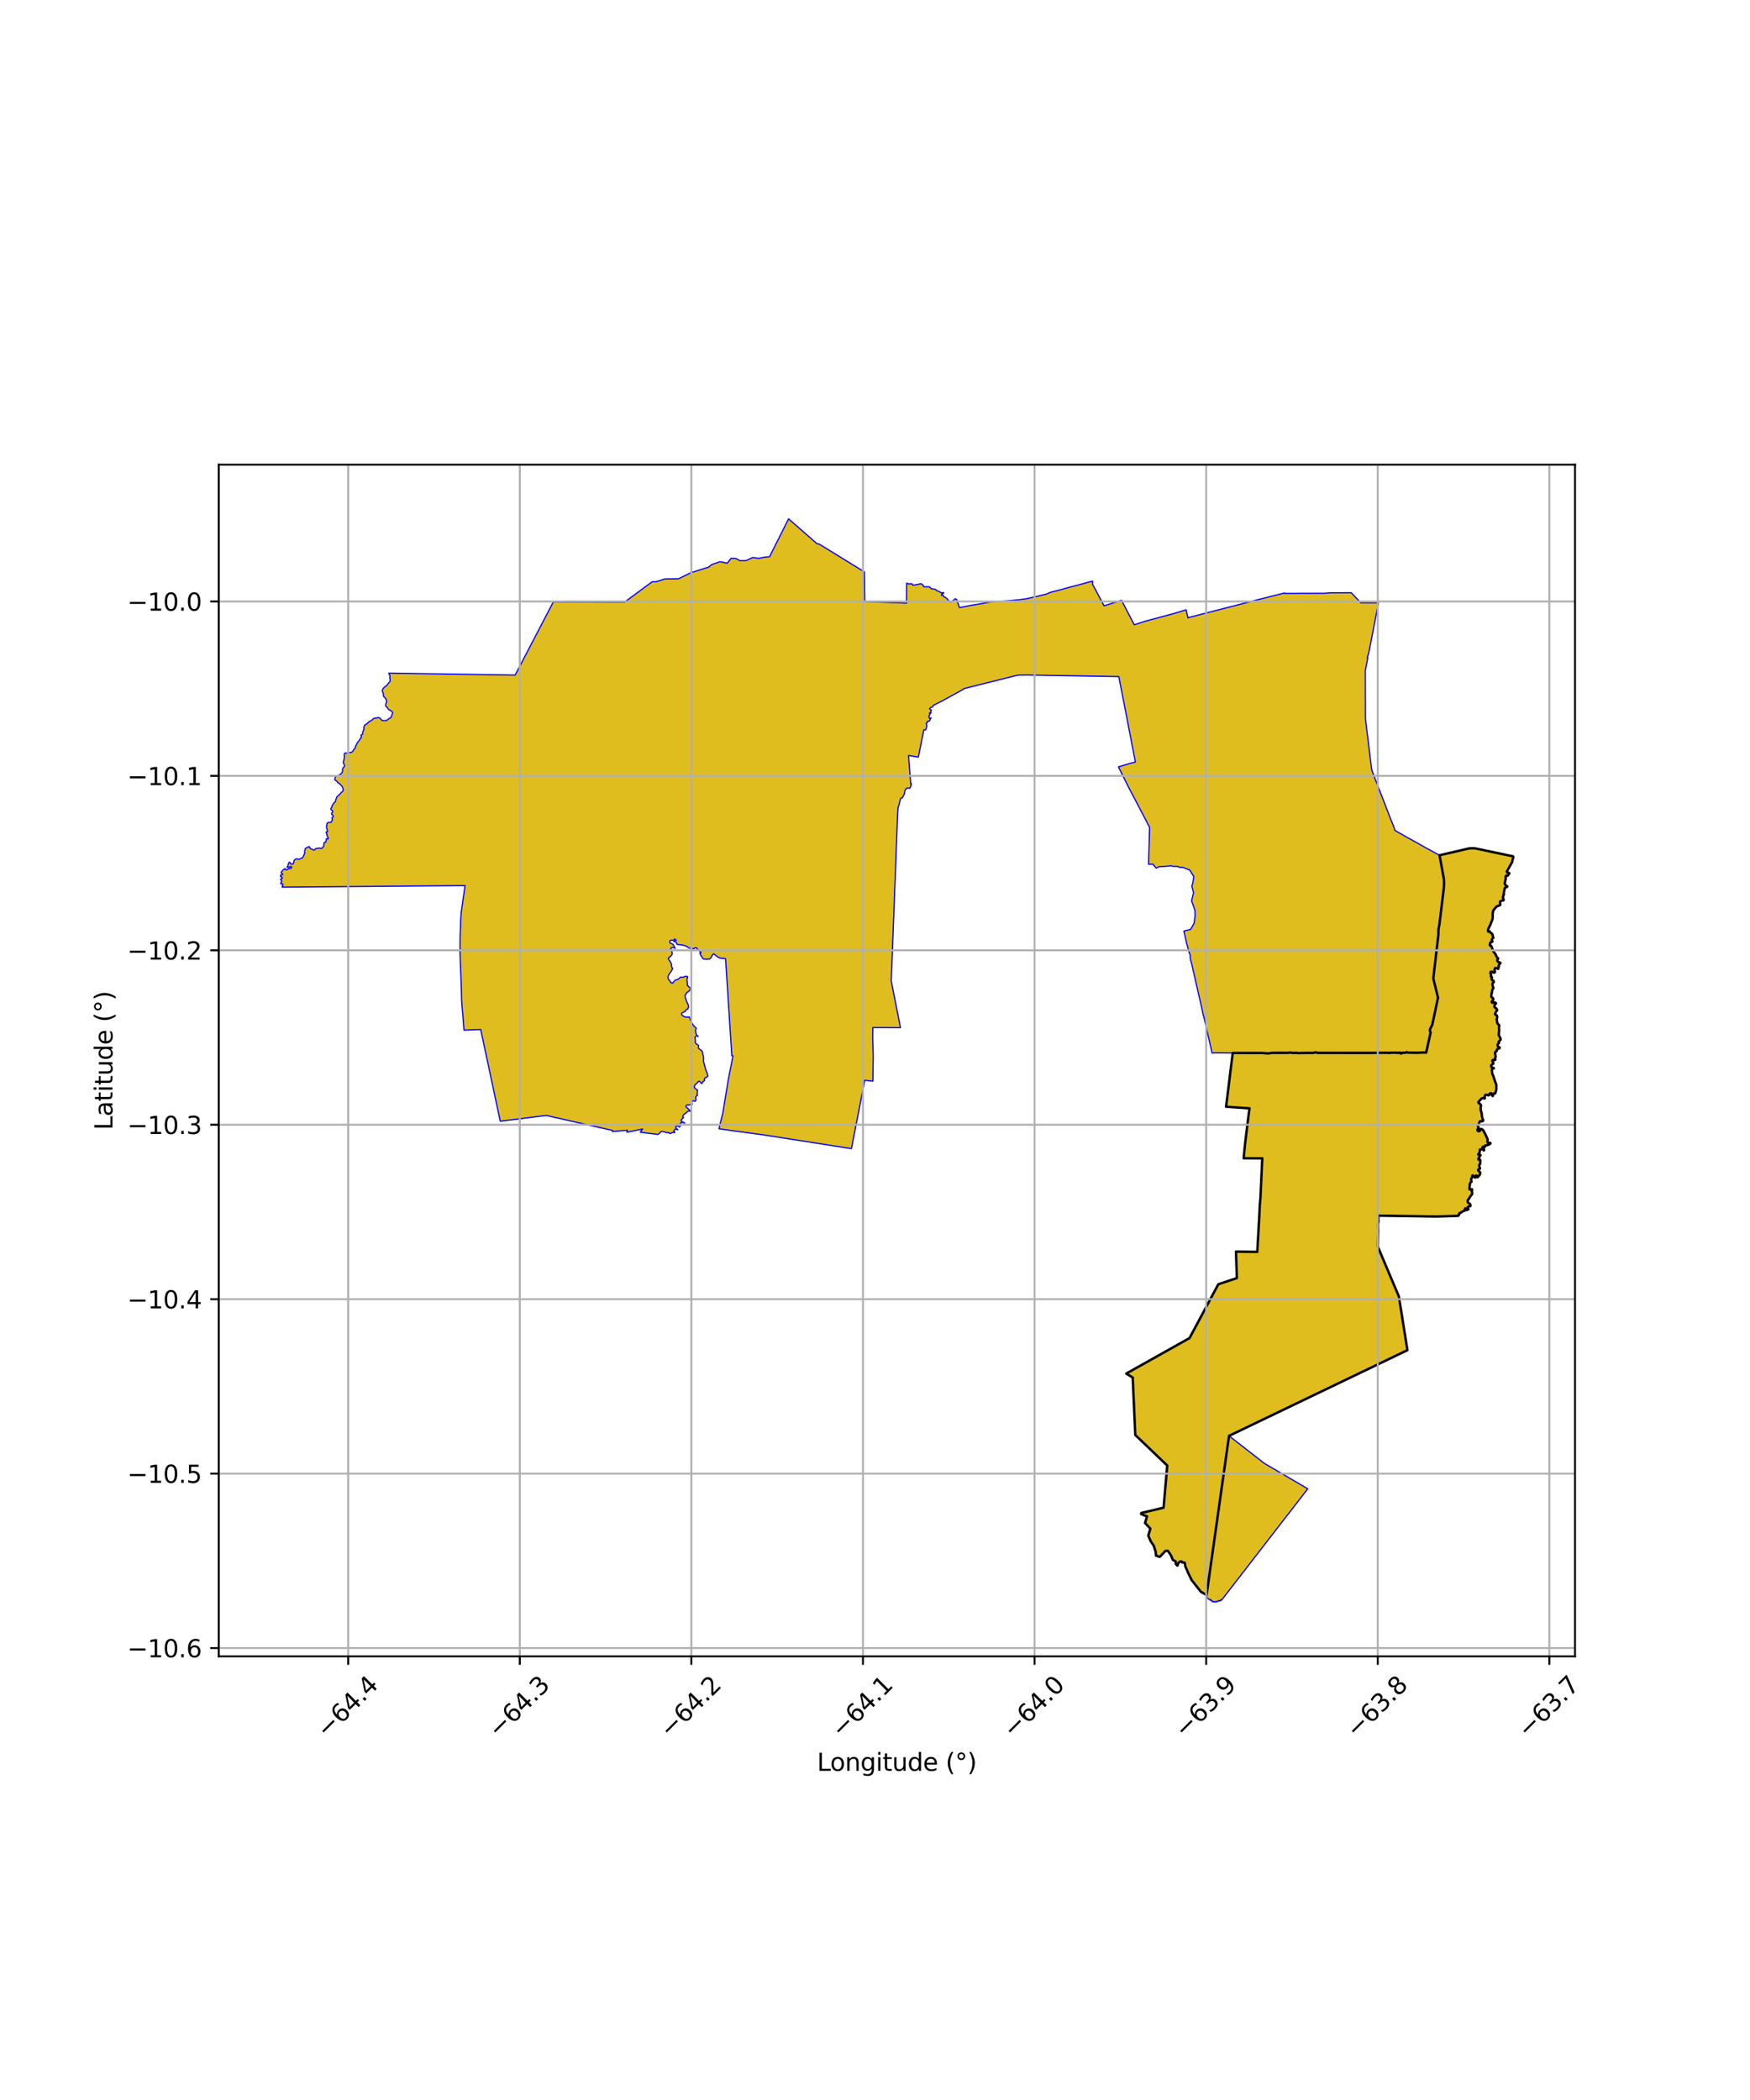 <?xml version="1.0" encoding="utf-8" standalone="no"?>
<!DOCTYPE svg PUBLIC "-//W3C//DTD SVG 1.1//EN"
  "http://www.w3.org/Graphics/SVG/1.1/DTD/svg11.dtd">
<svg xmlns:xlink="http://www.w3.org/1999/xlink" width="720pt" height="864pt" viewBox="0 0 720 864" xmlns="http://www.w3.org/2000/svg" version="1.1">
 <defs>
  <style type="text/css">*{stroke-linejoin: round; stroke-linecap: butt}</style>
 </defs>
 <g id="figure_1">
  <g id="patch_1">
   <path d="M 0 864 
L 720 864 
L 720 0 
L 0 0 
z
" style="fill: #ffffff"/>
  </g>
  <g id="axes_1">
   <g id="patch_2">
    <path d="M 90 681.459 
L 648 681.459 
L 648 191.181 
L 90 191.181 
z
" style="fill: #ffffff"/>
   </g>
   <g id="PatchCollection_1">
    <path d="M 296.294 231.081 
L 296.294 231.081 
L 299.165 231.718 
L 300.824 229.678 
L 302.723 229.765 
L 304.536 230.695 
L 306.962 230.618 
L 309.699 229.365 
L 312.125 229.723 
L 314.469 229.268 
L 316.613 229.068 
L 324.446 213.467 
L 325.726 214.592 
L 336.176 223.71 
L 337.11 223.884 
L 355.647 235.305 
L 355.81 247.515 
L 356.001 247.524 
L 372.981 248.116 
L 373.033 240.497 
L 373.035 239.906 
L 374.008 240.274 
L 374.871 240.181 
L 375.36 240.28 
L 375.424 240.688 
L 375.435 240.688 
L 375.772 240.74 
L 376.238 240.67 
L 377.95 240.356 
L 378.948 240.129 
L 379.267 240.409 
L 379.564 240.56 
L 379.826 240.816 
L 379.866 241.084 
L 380.122 241.427 
L 380.488 241.416 
L 381.501 241.422 
L 382.088 241.41 
L 382.659 241.631 
L 383.142 242.247 
L 384.222 242.335 
L 384.838 242.486 
L 385.547 243.056 
L 386.376 243.337 
L 387.045 243.768 
L 387.417 243.915 
L 387.836 243.828 
L 388.115 243.787 
L 388.307 243.979 
L 387.87 244.201 
L 387.306 244.725 
L 387.37 244.917 
L 387.58 244.992 
L 387.777 244.946 
L 388.033 244.928 
L 388.219 245.278 
L 388.548 245.654 
L 388.915 245.742 
L 389.746 246.405 
L 390.144 247 
L 390.533 247.529 
L 391.136 247.57 
L 392.255 247.035 
L 392.79 246.493 
L 393.151 246.348 
L 393.634 246.709 
L 393.884 247.687 
L 394.401 248.81 
L 394.577 249.711 
L 394.818 249.971 
L 398.597 249.243 
L 399.383 249.066 
L 401.393 248.77 
L 402.16 248.627 
L 403.839 248.351 
L 405.512 248.01 
L 407.249 247.715 
L 408.752 247.516 
L 410.262 247.357 
L 411.907 247.378 
L 414.308 247.207 
L 416.017 247.055 
L 417.724 246.895 
L 419.429 246.737 
L 422.374 246.333 
L 423.866 245.976 
L 425.361 245.652 
L 426.851 245.329 
L 428.671 244.868 
L 430.497 244.423 
L 432.18 243.709 
L 433.788 243.295 
L 435.398 242.881 
L 436.961 242.455 
L 438.525 242.026 
L 440.133 241.587 
L 441.664 241.175 
L 443.245 240.771 
L 446.4 239.918 
L 448.009 239.459 
L 449.549 239.097 
L 449.445 240.24 
L 454.234 249.239 
L 454.383 249.198 
L 461.424 246.971 
L 464.041 252.012 
L 466.655 257.047 
L 470.855 255.689 
L 473.409 254.992 
L 483.384 252.301 
L 487.988 250.892 
L 488.383 252.56 
L 488.778 254.226 
L 488.943 254.082 
L 508.66 249.024 
L 517.211 246.808 
L 528.557 243.951 
L 528.527 244.144 
L 529.62 244.133 
L 531.283 244.128 
L 532.869 244.122 
L 534.44 244.116 
L 536.234 244.114 
L 538.061 244.101 
L 539.619 244.103 
L 541.222 244.094 
L 542.821 244.089 
L 544.954 244.087 
L 547.446 243.884 
L 555.688 243.861 
L 555.96 243.86 
L 559.211 247.31 
L 559.893 248.035 
L 567.148 248.015 
L 566.94 249.089 
L 566.625 250.714 
L 566.004 253.913 
L 565.596 256.059 
L 565.551 256.253 
L 564.054 264.014 
L 563.672 265.937 
L 563.3 267.894 
L 562.535 270.679 
L 562.735 270.763 
L 562.603 271.446 
L 561.835 275.415 
L 561.735 275.93 
L 561.751 282.031 
L 561.77 288.524 
L 561.773 288.718 
L 561.786 295.657 
L 562.259 299.652 
L 562.556 301.996 
L 562.825 304.201 
L 563.703 311.471 
L 563.952 313.518 
L 564.365 316.647 
L 564.626 317.479 
L 565.337 319.327 
L 565.724 320.365 
L 566.705 322.867 
L 568.348 327.131 
L 569.4 329.814 
L 571.118 334.304 
L 572.017 336.624 
L 573.455 340.179 
L 573.886 341.512 
L 573.996 341.71 
L 575.746 342.7 
L 578.647 344.338 
L 582.152 346.279 
L 583.499 347.031 
L 585.675 348.28 
L 592.217 351.851 
L 593.232 357.414 
L 593.848 360.792 
L 593.98 361.598 
L 594.075 362.393 
L 594.065 363.17 
L 593.963 363.42 
L 593.965 363.66 
L 593.985 365.247 
L 593.791 366.369 
L 593.722 367.251 
L 593.412 370.05 
L 593.28 370.976 
L 593.108 372.574 
L 592.813 375.277 
L 592.591 377.03 
L 592.156 380.334 
L 591.771 382.334 
L 591.755 384.46 
L 591.235 388.53 
L 590.884 391.578 
L 590.855 392.633 
L 590.785 393.484 
L 590.485 395.054 
L 590.488 395.934 
L 590.32 396.636 
L 590.095 398.586 
L 589.644 402.554 
L 590.252 405.147 
L 590.827 407.477 
L 591.59 410.463 
L 591.486 411.461 
L 591.163 412.825 
L 590.639 415.286 
L 589.814 418.846 
L 589.222 421.622 
L 588.318 423.418 
L 588.233 424.122 
L 588.558 424.699 
L 588.3 425.787 
L 587.473 429.601 
L 586.716 433.072 
L 585.519 433.013 
L 583.061 433.129 
L 579.881 433.083 
L 579.511 433.065 
L 579.232 433.087 
L 578.766 432.841 
L 578.228 433.112 
L 576.7 433.146 
L 576.44 433.463 
L 576.213 433.406 
L 576.059 433.092 
L 575.25 433.119 
L 574.782 433.223 
L 574.286 433.081 
L 573.748 433.218 
L 572.914 433.112 
L 571.83 433.118 
L 571.508 433.258 
L 570.93 433.126 
L 569.85 433.127 
L 567.871 433.116 
L 566.024 433.173 
L 563.656 433.186 
L 562.308 433.203 
L 560.864 433.217 
L 560.697 433.203 
L 555.894 433.196 
L 554.605 433.257 
L 553.821 433.208 
L 549.915 433.17 
L 546.159 433.184 
L 544.041 433.19 
L 542.02 433.181 
L 541.222 432.919 
L 540.357 433.173 
L 536.931 433.192 
L 536.064 433.285 
L 534.058 433.273 
L 533.298 433.14 
L 532.317 433.205 
L 531.322 433.146 
L 530.726 432.995 
L 529.888 433.175 
L 526.866 433.184 
L 524.126 433.151 
L 522.88 433.221 
L 521.82 433.408 
L 519.339 433.224 
L 517.669 433.173 
L 514.042 433.221 
L 512.448 433.239 
L 510.777 433.241 
L 508.769 433.218 
L 507.124 433.224 
L 504.98 433.222 
L 501.671 433.187 
L 499.501 433.195 
L 498.816 433.274 
L 498.67 433.24 
L 498.369 431.827 
L 498.157 430.875 
L 496.014 421.529 
L 495.286 418.348 
L 494.975 417.28 
L 494.22 413.7 
L 493.788 411.813 
L 492.446 406.042 
L 491.01 399.666 
L 490.334 396.701 
L 489.78 394.785 
L 489.662 392.768 
L 489.338 392.153 
L 488.223 388.142 
L 488.213 388.104 
L 487.076 383.082 
L 489.857 382.374 
L 491.291 379.86 
L 491.714 376.662 
L 491.634 374.547 
L 490.254 370.607 
L 491.066 367.256 
L 490.347 364.576 
L 490.745 363.403 
L 491.165 360.591 
L 490.327 359.327 
L 489.523 357.977 
L 486.587 356.842 
L 486.283 356.918 
L 485.128 356.761 
L 484.304 356.439 
L 483.817 356.475 
L 483.322 356.432 
L 482.625 356.477 
L 481.766 356.203 
L 481.557 356.199 
L 481.079 356.335 
L 480.091 356.376 
L 479.426 356.466 
L 479.229 356.462 
L 478.063 356.524 
L 477.274 356.541 
L 476.43 356.763 
L 475.979 357.054 
L 475.9 357.094 
L 475.616 357.136 
L 474.339 355.549 
L 472.545 355.585 
L 472.575 355.097 
L 472.706 350.368 
L 472.812 346.41 
L 472.813 346.338 
L 472.97 340.52 
L 472.939 340.321 
L 464.078 323.394 
L 460.16 315.511 
L 463.537 314.503 
L 465.201 314.006 
L 467.138 313.544 
L 467.1 313.369 
L 463.492 294.673 
L 462.731 290.756 
L 462.693 290.567 
L 462.295 288.523 
L 462.273 288.421 
L 460.311 278.367 
L 459.209 278.342 
L 458.328 278.334 
L 456.552 278.302 
L 456.001 278.294 
L 454.98 278.276 
L 453.777 278.255 
L 430.041 277.848 
L 428.239 277.817 
L 424.783 277.757 
L 423.026 277.727 
L 421.541 277.732 
L 419.412 277.766 
L 418.629 277.804 
L 396.828 283.261 
L 394.697 284.52 
L 389.488 287.371 
L 387.787 288.315 
L 384.487 289.979 
L 384.024 290.222 
L 383.703 290.821 
L 383.067 291.046 
L 382.451 291.544 
L 382.76 291.986 
L 383.192 292.144 
L 382.952 292.716 
L 383.014 293.462 
L 382.415 293.279 
L 382.546 294.034 
L 382.412 294.353 
L 382.171 294.626 
L 382.352 295.053 
L 382.29 295.452 
L 382.728 295.626 
L 383.075 295.396 
L 382.703 295.898 
L 382.541 296.504 
L 382.021 296.767 
L 381.663 296.756 
L 381.492 297.07 
L 381.462 297.28 
L 381.453 297.463 
L 381.192 297.407 
L 381.083 297.865 
L 381.298 298.373 
L 381.32 298.822 
L 381.176 299.38 
L 381.026 299.931 
L 380.786 300.328 
L 380.193 300.228 
L 380.042 300.522 
L 377.832 311.497 
L 376.865 311.339 
L 376.568 311.276 
L 375.215 311.062 
L 373.799 310.83 
L 374.714 322.59 
L 374.962 322.486 
L 374.72 323.471 
L 374.324 324.295 
L 373.15 324.194 
L 372.634 324.754 
L 372.265 325.295 
L 372.247 325.846 
L 372.069 326.601 
L 371.701 327.436 
L 371.243 328.199 
L 370.554 328.485 
L 370.257 329.615 
L 370.139 330.068 
L 369.807 331.357 
L 369.404 332.556 
L 369.473 332.589 
L 369.332 334.439 
L 369.325 334.636 
L 369.243 336.74 
L 369.225 337.229 
L 369.175 338.542 
L 369.088 340.498 
L 369.035 342.138 
L 368.975 343.76 
L 368.949 344.333 
L 368.901 345.412 
L 368.88 346.282 
L 368.855 346.924 
L 368.783 348.783 
L 368.744 349.84 
L 368.71 350.728 
L 368.66 352.027 
L 368.611 353.333 
L 368.486 356.595 
L 368.446 357.693 
L 368.418 358.409 
L 368.35 360.161 
L 368.338 360.825 
L 368.263 362.428 
L 368.219 363.433 
L 368.181 364.646 
L 368.141 365.669 
L 368.061 366.417 
L 368.062 366.469 
L 368.03 368.422 
L 367.955 369.915 
L 367.947 370.627 
L 367.888 372.329 
L 367.882 372.484 
L 367.848 373.24 
L 367.785 374.896 
L 367.731 376.484 
L 367.688 377.576 
L 367.664 378.194 
L 367.609 379.647 
L 367.527 381.402 
L 367.524 381.502 
L 367.472 383.223 
L 367.426 384.762 
L 367.268 388.022 
L 367.25 388.999 
L 367.218 389.837 
L 367.07 393.651 
L 367.029 394.749 
L 366.983 395.912 
L 366.972 396.248 
L 366.905 397.884 
L 366.823 400.047 
L 366.787 400.454 
L 366.794 400.855 
L 366.749 402 
L 366.73 402.52 
L 366.693 403.396 
L 366.727 403.814 
L 366.813 404.247 
L 367.049 405.44 
L 367.352 406.981 
L 367.683 408.649 
L 368.717 413.891 
L 368.875 414.717 
L 369.174 416.174 
L 369.373 417.184 
L 369.598 418.347 
L 369.863 419.7 
L 370.183 421.331 
L 370.478 422.822 
L 369.828 422.819 
L 367.181 422.809 
L 365.156 422.791 
L 363.547 422.787 
L 361.669 422.778 
L 359.103 422.765 
L 359.084 424.282 
L 359.049 427.05 
L 359.26 434.114 
L 359.277 434.308 
L 359.117 444.825 
L 355.787 444.454 
L 355.547 445.536 
L 355.411 446.349 
L 355.32 446.871 
L 355.24 447.257 
L 354.95 448.737 
L 354.842 449.291 
L 354.73 449.873 
L 354.72 449.925 
L 354.643 450.321 
L 354.374 451.671 
L 354.237 452.438 
L 354.149 452.856 
L 354.039 453.454 
L 353.959 453.815 
L 353.712 455.085 
L 353.555 455.881 
L 353.383 456.766 
L 353.366 456.872 
L 353.182 457.798 
L 353.168 457.889 
L 352.797 459.8 
L 352.76 459.971 
L 352.454 461.488 
L 352.409 461.776 
L 352.14 463.066 
L 351.954 464.13 
L 351.834 464.677 
L 351.645 465.719 
L 351.537 466.265 
L 351.317 467.402 
L 351.273 467.633 
L 351.2 467.929 
L 350.886 469.503 
L 350.852 469.797 
L 350.591 471.085 
L 350.291 472.581 
L 313.771 466.867 
L 302.607 465.375 
L 295.798 464.4 
L 297.395 457.877 
L 299.678 444.041 
L 301.558 434.433 
L 301.07 434.373 
L 301.088 434.179 
L 300.939 431.861 
L 300.764 429.283 
L 300.644 427.362 
L 300.508 425.323 
L 300.388 423.431 
L 299.874 415.414 
L 299.741 413.416 
L 299.625 411.588 
L 299.497 409.553 
L 299.378 407.731 
L 299.254 405.814 
L 299.131 403.933 
L 298.995 401.842 
L 298.87 399.885 
L 298.739 397.905 
L 298.615 396 
L 298.515 394.473 
L 297.691 394.285 
L 297.13 394.331 
L 296.121 394.116 
L 295.348 393.783 
L 293.816 392.538 
L 293.603 392.404 
L 293.272 392.791 
L 292.895 393.125 
L 292.878 393.509 
L 292.364 394.193 
L 291.809 394.593 
L 290.524 394.686 
L 289.419 394.52 
L 288.865 394.029 
L 288.78 393.651 
L 288.707 393.546 
L 288.581 393.387 
L 288.491 393.261 
L 288.35 393.098 
L 288.196 392.822 
L 288.034 392.378 
L 288.147 392.351 
L 288.184 392.268 
L 287.995 392.032 
L 288.078 391.947 
L 288.332 391.952 
L 288.402 391.846 
L 288.238 391.68 
L 288.127 391.61 
L 288.028 391.361 
L 287.89 391.367 
L 287.749 391.261 
L 287.686 391.146 
L 287.518 391.083 
L 287.453 390.914 
L 287.295 390.703 
L 286.928 390.686 
L 286.814 390.228 
L 286.623 390.078 
L 286.494 389.969 
L 286.32 389.943 
L 286.13 389.948 
L 285.817 390.021 
L 285.461 390.327 
L 284.272 390.208 
L 283.376 389.99 
L 282.519 389.381 
L 282.049 389.162 
L 281.77 389.047 
L 281.072 388.924 
L 280.406 388.735 
L 279.8 388.716 
L 278.578 388.575 
L 278.432 388.187 
L 278.129 387.672 
L 278.014 387.143 
L 278.144 386.675 
L 277.434 386.304 
L 277.484 387.504 
L 277.314 387.232 
L 276.801 386.857 
L 276.213 386.824 
L 275.614 387.088 
L 275.643 387.86 
L 276.014 388.217 
L 276.722 388.417 
L 276.942 388.563 
L 277.549 389.796 
L 277.813 390.107 
L 276.601 389.783 
L 276.044 390.054 
L 275.981 390.739 
L 276.367 391.445 
L 276.577 392.086 
L 276.536 392.496 
L 276.437 392.774 
L 275.919 393.439 
L 274.944 394.245 
L 275.061 394.751 
L 275.713 395.517 
L 276.179 396.503 
L 276.341 396.999 
L 276.181 397.314 
L 276.402 397.764 
L 276.392 398.127 
L 276.678 398.269 
L 276.743 398.502 
L 276.184 399.58 
L 275.142 401.029 
L 274.841 401.819 
L 274.873 402.527 
L 275.304 403.3 
L 275.797 403.791 
L 276.032 404.341 
L 276.716 404.511 
L 277.709 403.332 
L 278.002 403.162 
L 278.941 402.918 
L 280.055 402.01 
L 280.183 401.98 
L 280.515 402.089 
L 281.012 402.064 
L 281.562 401.913 
L 281.709 401.737 
L 281.839 401.699 
L 282.757 401.715 
L 282.79 401.738 
L 282.896 402.047 
L 282.605 403.133 
L 282.773 404.02 
L 282.688 404.444 
L 282.834 404.679 
L 282.819 404.685 
L 282.758 405.417 
L 283.192 405.663 
L 283.286 405.956 
L 284.014 406.471 
L 284.067 406.935 
L 283.682 407.565 
L 283.212 407.994 
L 282.454 408.456 
L 282.235 409.074 
L 281.884 409.399 
L 281.812 409.853 
L 282.528 412.078 
L 283.137 413.394 
L 283.321 414.25 
L 282.968 415.125 
L 282.163 415.518 
L 282.026 415.962 
L 281.783 416.18 
L 280.566 416.747 
L 280.39 417.333 
L 280.682 417.764 
L 281.812 418.383 
L 282.568 418.502 
L 283.449 418.372 
L 283.573 418.426 
L 283.727 418.661 
L 284.204 420.101 
L 285.092 421.604 
L 285.677 422.325 
L 286.459 423.01 
L 286.459 423.076 
L 286.151 423.844 
L 286.169 424.438 
L 286.527 425.708 
L 286.836 426.122 
L 287.177 426.302 
L 287.232 426.427 
L 286.597 426.15 
L 286.062 426.521 
L 285.946 426.971 
L 286.13 428.134 
L 286.006 428.788 
L 286.389 429.439 
L 287.361 430.064 
L 287.416 430.285 
L 287.271 431.019 
L 287.438 431.352 
L 288.786 432.379 
L 288.908 432.568 
L 289.411 434.692 
L 289.511 435.808 
L 289.401 436.174 
L 289.475 436.836 
L 290.425 440.307 
L 290.916 441.391 
L 291.206 442.724 
L 290.892 443.067 
L 289.975 443.54 
L 289.792 444.064 
L 289.869 444.561 
L 289.733 444.714 
L 289.305 444.89 
L 288.901 445.663 
L 288.655 445.788 
L 288.596 445.774 
L 288.012 445.029 
L 287.507 444.842 
L 285.941 446.381 
L 285.7 446.913 
L 285.687 447.4 
L 286.168 447.937 
L 286.933 448.449 
L 286.801 450.092 
L 286.93 450.641 
L 286.909 450.678 
L 286.539 450.889 
L 286.222 451.433 
L 286.173 451.877 
L 286.374 452.404 
L 286.086 453.024 
L 285.911 453.119 
L 285.255 452.858 
L 284.94 452.912 
L 284.662 453.265 
L 284.734 454.197 
L 284.658 454.634 
L 284.609 454.572 
L 284.157 454.418 
L 283.387 454.692 
L 282.834 454.53 
L 282.278 454.944 
L 282.196 455.382 
L 282.364 455.544 
L 282.783 455.801 
L 284.058 457.071 
L 284.129 457.326 
L 283.717 457.122 
L 283.021 457.172 
L 282.192 457.96 
L 281.413 458.458 
L 281.009 459.053 
L 280.898 459.442 
L 281.213 459.791 
L 281.248 459.784 
L 280.381 460.579 
L 280.225 461.078 
L 280.559 461.479 
L 280.869 461.546 
L 281.607 462.015 
L 281.7 462.151 
L 281.37 461.916 
L 280.978 461.843 
L 280.357 461.828 
L 280.099 461.977 
L 279.828 462.401 
L 279.897 463.032 
L 279.798 463.4 
L 279.551 463.697 
L 279.434 463.657 
L 278.895 463.254 
L 278.113 463.395 
L 278.005 463.824 
L 278.25 464.262 
L 278.88 464.8 
L 278.889 464.833 
L 278.844 464.84 
L 278.139 464.469 
L 277.761 464.663 
L 277.16 465.38 
L 277.669 465.819 
L 277.661 465.846 
L 277.497 465.969 
L 277.398 466.005 
L 277.057 465.893 
L 276.622 465.936 
L 275.778 466.38 
L 275.639 466.391 
L 275.054 465.979 
L 274.021 465.971 
L 273.405 465.67 
L 272.285 465.524 
L 271.691 465.763 
L 271.413 466.217 
L 270.685 466.745 
L 263.427 465.836 
L 264.375 464.491 
L 264.183 464.547 
L 257.911 465.844 
L 258.113 464.991 
L 251.994 465.571 
L 252.031 465.103 
L 224.769 458.933 
L 205.826 461.307 
L 197.777 423.561 
L 190.907 423.833 
L 190.768 422.276 
L 190.674 420.981 
L 190.56 419.388 
L 190.448 417.819 
L 190.369 416.905 
L 190.313 416.71 
L 190.25 415.892 
L 190.186 415.073 
L 190.077 413.656 
L 190.069 413.539 
L 189.966 411.983 
L 189.916 411.262 
L 189.824 406.973 
L 189.804 406.015 
L 189.528 399.138 
L 189.422 396.512 
L 189.341 394.208 
L 189.296 392.612 
L 189.292 391.053 
L 189.289 389.443 
L 189.292 388.127 
L 189.302 386.414 
L 189.325 384.955 
L 189.369 383.735 
L 189.408 382.529 
L 189.478 380.671 
L 189.538 378.936 
L 189.732 375.494 
L 191.342 364.355 
L 116.11 365 
L 116.055 364.709 
L 116.117 364.583 
L 116.178 364.483 
L 116.264 364.422 
L 116.343 364.354 
L 116.405 364.254 
L 116.43 364.082 
L 116.41 363.896 
L 116.357 363.741 
L 116.269 363.668 
L 116.153 363.652 
L 116.024 363.667 
L 115.888 363.675 
L 115.747 363.671 
L 115.626 363.629 
L 115.532 363.543 
L 115.484 363.42 
L 115.501 363.286 
L 115.59 363.142 
L 115.71 362.999 
L 115.812 362.849 
L 115.855 362.71 
L 115.859 362.576 
L 115.863 362.461 
L 115.885 362.378 
L 115.907 362.309 
L 115.889 362.251 
L 115.807 362.191 
L 115.694 362.11 
L 115.581 362.017 
L 115.514 361.907 
L 115.485 361.791 
L 115.502 361.683 
L 115.562 361.595 
L 115.655 361.534 
L 115.779 361.487 
L 115.915 361.459 
L 116.045 361.419 
L 116.125 361.338 
L 116.142 361.211 
L 116.096 361.05 
L 116.003 360.919 
L 115.89 360.833 
L 115.757 360.771 
L 115.623 360.715 
L 115.503 360.622 
L 115.417 360.505 
L 115.364 360.362 
L 115.368 360.215 
L 115.418 360.089 
L 115.524 359.997 
L 115.66 359.969 
L 115.821 359.968 
L 115.963 359.96 
L 116.074 359.925 
L 116.153 359.864 
L 116.22 359.802 
L 116.273 359.752 
L 116.3 359.702 
L 116.289 359.638 
L 116.228 359.553 
L 116.128 359.448 
L 116.008 359.354 
L 115.894 359.293 
L 115.8 359.226 
L 115.745 359.135 
L 115.743 358.988 
L 115.781 358.817 
L 115.85 358.659 
L 115.944 358.547 
L 116.037 358.454 
L 116.138 358.349 
L 116.219 358.224 
L 116.307 358.08 
L 116.402 357.955 
L 116.52 357.869 
L 116.652 357.797 
L 116.783 357.718 
L 116.916 357.607 
L 117.035 357.502 
L 117.147 357.423 
L 117.257 357.407 
L 117.347 357.436 
L 117.415 357.508 
L 117.463 357.612 
L 117.498 357.722 
L 117.566 357.813 
L 117.674 357.868 
L 117.809 357.885 
L 117.952 357.857 
L 118.089 357.792 
L 118.215 357.7 
L 118.34 357.621 
L 118.47 357.567 
L 118.601 357.52 
L 118.725 357.473 
L 118.843 357.4 
L 118.962 357.321 
L 119.105 357.274 
L 119.279 357.267 
L 119.453 357.286 
L 119.608 357.278 
L 119.719 357.224 
L 119.793 357.13 
L 119.867 357.03 
L 119.941 356.937 
L 120.002 356.849 
L 120.011 356.76 
L 119.962 356.669 
L 119.849 356.589 
L 119.702 356.559 
L 119.527 356.592 
L 119.35 356.663 
L 119.194 356.709 
L 119.065 356.717 
L 118.949 356.701 
L 118.833 356.704 
L 118.697 356.744 
L 118.553 356.803 
L 118.403 356.856 
L 118.261 356.858 
L 118.159 356.823 
L 118.123 356.745 
L 118.178 356.638 
L 118.285 356.501 
L 118.387 356.344 
L 118.438 356.18 
L 118.462 356.015 
L 118.487 355.862 
L 118.549 355.73 
L 118.624 355.605 
L 118.692 355.473 
L 118.736 355.327 
L 118.767 355.162 
L 118.81 355.01 
L 118.886 354.878 
L 118.979 354.792 
L 119.102 354.77 
L 119.229 354.825 
L 119.36 354.944 
L 119.472 355.095 
L 119.544 355.263 
L 119.603 355.406 
L 119.684 355.504 
L 119.806 355.527 
L 119.954 355.513 
L 120.103 355.492 
L 120.239 355.496 
L 120.348 355.506 
L 120.458 355.497 
L 120.569 355.436 
L 120.669 355.344 
L 120.737 355.231 
L 120.767 355.111 
L 120.771 354.989 
L 120.787 354.881 
L 120.829 354.78 
L 120.877 354.68 
L 120.927 354.547 
L 120.958 354.369 
L 120.997 354.172 
L 121.068 353.97 
L 121.196 353.789 
L 121.355 353.641 
L 121.526 353.531 
L 121.69 353.453 
L 121.84 353.407 
L 121.989 353.38 
L 122.157 353.366 
L 122.331 353.372 
L 122.529 353.41 
L 122.733 353.48 
L 122.938 353.544 
L 123.124 353.556 
L 123.288 353.479 
L 123.44 353.356 
L 123.618 353.234 
L 123.827 353.157 
L 124.061 353.094 
L 124.29 352.987 
L 124.502 352.808 
L 124.683 352.578 
L 124.82 352.32 
L 124.912 352.067 
L 124.984 351.84 
L 125.068 351.638 
L 125.183 351.469 
L 125.298 351.3 
L 125.369 351.092 
L 125.377 350.83 
L 125.348 350.535 
L 125.338 350.254 
L 125.378 350.012 
L 125.456 349.804 
L 125.52 349.595 
L 125.566 349.379 
L 125.624 349.164 
L 125.746 348.995 
L 125.962 348.881 
L 126.229 348.794 
L 126.504 348.674 
L 126.741 348.51 
L 126.946 348.35 
L 127.116 348.291 
L 127.261 348.379 
L 127.39 348.575 
L 127.505 348.796 
L 127.616 348.972 
L 127.734 349.11 
L 127.885 349.21 
L 128.083 349.28 
L 128.3 349.345 
L 128.51 349.428 
L 128.687 349.542 
L 128.837 349.662 
L 128.977 349.743 
L 129.111 349.76 
L 129.261 349.708 
L 129.426 349.591 
L 129.612 349.431 
L 129.817 349.265 
L 130.041 349.125 
L 130.269 349.05 
L 130.515 349.019 
L 130.779 349.002 
L 131.064 348.966 
L 131.349 348.931 
L 131.613 348.926 
L 131.837 348.972 
L 132.029 349.035 
L 132.195 349.072 
L 132.351 349.045 
L 132.488 348.973 
L 132.608 348.868 
L 132.695 348.743 
L 132.784 348.606 
L 132.878 348.474 
L 133.005 348.351 
L 133.125 348.22 
L 133.2 348.076 
L 133.219 347.897 
L 133.199 347.712 
L 133.185 347.545 
L 133.202 347.411 
L 133.245 347.298 
L 133.288 347.165 
L 133.312 347.006 
L 133.337 346.834 
L 133.38 346.689 
L 133.454 346.589 
L 133.552 346.541 
L 133.675 346.526 
L 133.81 346.543 
L 133.939 346.547 
L 134.025 346.492 
L 134.067 346.359 
L 134.08 346.181 
L 134.105 346.003 
L 134.154 345.87 
L 134.209 345.757 
L 134.246 345.63 
L 134.251 345.451 
L 134.244 345.272 
L 134.281 345.126 
L 134.393 345.06 
L 134.547 345.065 
L 134.713 345.108 
L 134.853 345.177 
L 134.955 345.212 
L 135.009 345.143 
L 135.015 344.939 
L 134.967 344.65 
L 134.873 344.347 
L 134.752 344.1 
L 134.624 343.892 
L 134.539 343.704 
L 134.513 343.511 
L 134.513 343.313 
L 134.487 343.121 
L 134.403 342.933 
L 134.3 342.744 
L 134.228 342.563 
L 134.227 342.397 
L 134.295 342.271 
L 134.394 342.21 
L 134.509 342.24 
L 134.611 342.288 
L 134.675 342.29 
L 134.698 342.182 
L 134.684 342.002 
L 134.671 341.798 
L 134.671 341.612 
L 134.67 341.452 
L 134.643 341.292 
L 134.577 341.136 
L 134.498 340.987 
L 134.432 340.832 
L 134.405 340.677 
L 134.396 340.53 
L 134.388 340.389 
L 134.36 340.261 
L 134.325 340.138 
L 134.323 340.01 
L 134.366 339.865 
L 134.429 339.701 
L 134.487 339.517 
L 134.506 339.326 
L 134.506 339.128 
L 134.524 338.95 
L 134.581 338.798 
L 134.682 338.667 
L 134.827 338.551 
L 135.005 338.441 
L 135.207 338.352 
L 135.428 338.301 
L 135.641 338.308 
L 135.84 338.334 
L 136.02 338.339 
L 136.163 338.299 
L 136.282 338.213 
L 136.37 338.082 
L 136.446 337.918 
L 136.509 337.748 
L 136.579 337.59 
L 136.653 337.471 
L 136.721 337.378 
L 136.757 337.27 
L 136.742 337.135 
L 136.689 336.974 
L 136.636 336.806 
L 136.59 336.639 
L 136.582 336.485 
L 136.624 336.365 
L 136.73 336.292 
L 136.867 336.226 
L 137 336.115 
L 137.083 335.939 
L 137.096 335.728 
L 137.032 335.515 
L 136.876 335.344 
L 136.688 335.192 
L 136.525 335.046 
L 136.434 334.877 
L 136.426 334.704 
L 136.489 334.553 
L 136.616 334.429 
L 136.755 334.306 
L 136.863 334.156 
L 136.895 333.946 
L 136.864 333.715 
L 136.773 333.527 
L 136.635 333.414 
L 136.483 333.339 
L 136.338 333.245 
L 136.227 333.088 
L 136.169 332.882 
L 136.176 332.671 
L 136.26 332.463 
L 136.382 332.262 
L 136.499 332.042 
L 136.578 331.789 
L 136.644 331.523 
L 136.736 331.289 
L 136.87 331.108 
L 137.017 330.96 
L 137.137 330.817 
L 137.207 330.653 
L 137.27 330.489 
L 137.379 330.32 
L 137.571 330.16 
L 137.802 329.994 
L 137.982 329.796 
L 138.067 329.549 
L 138.095 329.288 
L 138.129 329.034 
L 138.22 328.806 
L 138.33 328.606 
L 138.426 328.411 
L 138.478 328.195 
L 138.537 327.973 
L 138.666 327.76 
L 138.905 327.55 
L 139.208 327.33 
L 139.506 327.097 
L 139.753 326.83 
L 139.961 326.555 
L 140.163 326.293 
L 140.396 326.071 
L 140.641 325.867 
L 140.866 325.657 
L 141.054 325.44 
L 141.184 325.207 
L 141.243 324.973 
L 141.211 324.761 
L 141.134 324.541 
L 141.045 324.315 
L 140.969 324.063 
L 140.887 323.812 
L 140.772 323.572 
L 140.598 323.368 
L 140.398 323.189 
L 140.204 323.004 
L 140.043 322.801 
L 139.888 322.605 
L 139.713 322.427 
L 139.485 322.298 
L 139.238 322.181 
L 139.023 322.034 
L 138.868 321.838 
L 138.727 321.61 
L 138.567 321.4 
L 138.34 321.233 
L 138.099 321.104 
L 137.897 320.97 
L 137.792 320.826 
L 137.766 320.646 
L 137.793 320.411 
L 137.86 320.119 
L 137.96 319.809 
L 138.085 319.532 
L 138.246 319.326 
L 138.45 319.186 
L 138.711 319.092 
L 139.036 319.019 
L 139.386 318.934 
L 139.726 318.804 
L 140.022 318.603 
L 140.275 318.355 
L 140.502 318.094 
L 140.704 317.851 
L 140.859 317.614 
L 140.952 317.348 
L 140.961 317.042 
L 140.94 316.715 
L 140.949 316.409 
L 141.029 316.149 
L 141.158 315.93 
L 141.318 315.762 
L 141.477 315.627 
L 141.604 315.484 
L 141.687 315.295 
L 141.702 315.027 
L 141.661 314.706 
L 141.561 314.403 
L 141.428 314.137 
L 141.306 313.916 
L 141.236 313.703 
L 141.262 313.493 
L 141.346 313.265 
L 141.431 313.019 
L 141.478 312.758 
L 141.506 312.504 
L 141.539 312.262 
L 141.604 312.053 
L 141.662 311.844 
L 141.696 311.59 
L 141.674 311.27 
L 141.634 310.911 
L 141.613 310.565 
L 141.642 310.272 
L 141.733 310.038 
L 141.873 309.883 
L 142.05 309.799 
L 142.257 309.78 
L 142.462 309.799 
L 142.654 309.837 
L 142.84 309.869 
L 143.027 309.856 
L 143.236 309.773 
L 143.452 309.671 
L 143.68 309.601 
L 143.912 309.602 
L 144.163 309.617 
L 144.428 309.58 
L 144.723 309.436 
L 145.007 309.209 
L 145.248 308.935 
L 145.417 308.672 
L 145.541 308.427 
L 145.67 308.227 
L 145.823 308.078 
L 145.988 307.943 
L 146.122 307.774 
L 146.201 307.528 
L 146.255 307.248 
L 146.315 306.982 
L 146.412 306.768 
L 146.534 306.586 
L 146.65 306.386 
L 146.761 306.146 
L 146.873 305.875 
L 147.023 305.592 
L 147.232 305.318 
L 147.466 305.05 
L 147.694 304.77 
L 147.877 304.482 
L 148.034 304.199 
L 148.171 303.967 
L 148.311 303.799 
L 148.444 303.669 
L 148.558 303.545 
L 148.646 303.394 
L 148.697 303.224 
L 148.696 303.051 
L 148.643 302.883 
L 148.577 302.728 
L 148.55 302.586 
L 148.586 302.453 
L 148.68 302.341 
L 148.818 302.256 
L 148.981 302.191 
L 149.125 302.119 
L 149.213 301.987 
L 149.233 301.765 
L 149.229 301.477 
L 149.265 301.152 
L 149.392 300.824 
L 149.55 300.503 
L 149.676 300.2 
L 149.704 299.92 
L 149.687 299.664 
L 149.675 299.421 
L 149.728 299.186 
L 149.812 298.959 
L 149.89 298.744 
L 149.948 298.548 
L 150.011 298.377 
L 150.132 298.234 
L 150.335 298.125 
L 150.603 298 
L 150.899 297.817 
L 151.197 297.552 
L 151.497 297.242 
L 151.828 296.952 
L 152.196 296.734 
L 152.576 296.541 
L 152.931 296.329 
L 153.242 296.057 
L 153.534 295.785 
L 153.844 295.571 
L 154.202 295.468 
L 154.557 295.441 
L 154.874 295.412 
L 155.114 295.343 
L 155.316 295.266 
L 155.55 295.229 
L 155.845 295.27 
L 156.169 295.395 
L 156.472 295.609 
L 156.714 295.898 
L 156.937 296.186 
L 157.175 296.398 
L 157.469 296.471 
L 157.798 296.462 
L 158.127 296.447 
L 158.409 296.482 
L 158.679 296.509 
L 158.951 296.46 
L 159.254 296.265 
L 159.578 296.001 
L 159.922 295.737 
L 160.276 295.543 
L 160.597 295.368 
L 160.856 295.14 
L 161.027 294.807 
L 161.149 294.421 
L 161.271 294.029 
L 161.417 293.688 
L 161.53 293.391 
L 161.526 293.104 
L 161.341 292.823 
L 161.028 292.558 
L 160.655 292.322 
L 160.3 292.139 
L 159.983 291.969 
L 159.738 291.77 
L 159.572 291.522 
L 159.452 291.262 
L 159.323 291.047 
L 159.153 290.914 
L 158.97 290.806 
L 158.814 290.648 
L 158.726 290.383 
L 158.691 290.056 
L 158.72 289.738 
L 158.793 289.478 
L 158.884 289.257 
L 158.974 289.049 
L 159.026 288.84 
L 159.04 288.598 
L 159.01 288.316 
L 158.931 287.981 
L 158.794 287.625 
L 158.573 287.286 
L 158.273 286.976 
L 157.973 286.68 
L 157.764 286.36 
L 157.698 286 
L 157.71 285.636 
L 157.707 285.31 
L 157.625 285.052 
L 157.484 284.83 
L 157.356 284.596 
L 157.301 284.314 
L 157.31 284.014 
L 157.384 283.735 
L 157.514 283.502 
L 157.668 283.309 
L 157.815 283.128 
L 157.95 282.941 
L 158.091 282.754 
L 158.277 282.574 
L 158.534 282.416 
L 158.836 282.24 
L 159.12 282.013 
L 159.368 281.708 
L 159.578 281.376 
L 159.788 281.075 
L 160.007 280.859 
L 160.213 280.68 
L 160.381 280.455 
L 160.474 280.145 
L 160.512 279.782 
L 160.497 279.43 
L 160.455 279.135 
L 160.405 278.878 
L 160.386 278.66 
L 160.412 278.456 
L 160.45 278.259 
L 160.457 278.055 
L 159.96 276.948 
L 211.948 277.75 
L 227.633 247.677 
L 238.739 247.711 
L 256.918 247.766 
L 268.306 239.363 
L 270.044 239.321 
L 273.539 238.198 
L 279.157 238.119 
L 284.171 235.652 
L 291.531 233.336 
L 291.531 233.336 
L 292.828 232.276 
L 296.294 231.081 
" clip-path="url(#pa9ee5fb4f3)" style="fill: #e0bd1f; stroke: #0000ff; stroke-width: 0.5"/>
    <path d="M 606.651 348.992 
L 622.112 352.223 
L 622.492 352.315 
L 622.593 352.543 
L 622.636 352.756 
L 622.601 352.908 
L 622.55 353.125 
L 622.467 353.326 
L 622.349 353.557 
L 622.261 353.775 
L 622.261 354.044 
L 622.246 354.266 
L 622.163 354.607 
L 622.129 354.73 
L 622.04 354.834 
L 621.809 355.255 
L 621.621 355.569 
L 621.336 355.982 
L 621.08 356.401 
L 620.973 356.571 
L 620.822 356.808 
L 620.655 357.155 
L 620.444 357.556 
L 620.296 357.963 
L 620.177 358.172 
L 620.122 358.378 
L 620.05 358.453 
L 619.947 358.503 
L 619.925 358.669 
L 620.017 358.809 
L 620.164 358.913 
L 620.417 359.008 
L 620.568 359.058 
L 620.752 359.065 
L 620.95 359.131 
L 621.002 359.307 
L 620.896 359.489 
L 620.787 359.671 
L 620.674 359.932 
L 620.629 360.116 
L 620.59 360.198 
L 620.462 360.287 
L 620.326 360.282 
L 620.177 360.216 
L 619.923 360.116 
L 619.79 360.123 
L 619.689 360.228 
L 619.556 360.428 
L 619.44 360.777 
L 619.44 360.983 
L 619.527 361.203 
L 619.526 361.437 
L 619.471 361.825 
L 619.47 362.306 
L 619.38 362.69 
L 619.232 362.829 
L 619.058 363.267 
L 619.062 363.534 
L 619.187 363.788 
L 619.371 364.148 
L 619.485 364.254 
L 619.734 364.373 
L 619.926 364.499 
L 620.15 364.689 
L 620.112 364.823 
L 620.017 364.92 
L 619.788 364.949 
L 619.583 365.047 
L 619.505 365.102 
L 619.367 365.137 
L 619.197 365.248 
L 619.074 365.455 
L 618.984 365.847 
L 618.912 366.376 
L 618.818 366.726 
L 618.658 367.181 
L 618.62 367.465 
L 618.656 367.647 
L 618.66 367.688 
L 618.692 367.71 
L 618.745 367.748 
L 618.765 367.8 
L 618.787 367.895 
L 618.8 368.017 
L 618.737 368.109 
L 618.61 368.241 
L 618.522 368.464 
L 618.44 368.7 
L 618.323 368.901 
L 618.322 369.066 
L 618.319 369.204 
L 618.347 369.355 
L 618.437 369.622 
L 618.523 369.836 
L 618.654 370.117 
L 618.663 370.28 
L 618.545 370.431 
L 618.374 370.497 
L 618.163 370.498 
L 617.926 370.521 
L 617.774 370.579 
L 617.646 370.62 
L 617.504 370.681 
L 617.386 370.751 
L 617.271 370.851 
L 617.192 370.925 
L 617.146 371.053 
L 617.12 371.301 
L 617.213 371.6 
L 617.295 371.785 
L 617.312 371.965 
L 617.276 372.092 
L 617.212 372.308 
L 616.982 372.501 
L 616.703 372.583 
L 616.426 372.588 
L 616.242 372.671 
L 616.042 372.727 
L 615.817 372.922 
L 615.664 373.053 
L 615.506 373.229 
L 615.33 373.391 
L 615.175 373.581 
L 614.941 373.928 
L 614.786 374.131 
L 614.499 374.348 
L 614.383 374.569 
L 614.289 374.956 
L 614.201 375.174 
L 614.198 375.535 
L 614.141 375.741 
L 614.159 376.066 
L 614.164 376.224 
L 614.144 376.363 
L 614.175 376.589 
L 614.182 376.887 
L 614.209 377.279 
L 614.137 377.623 
L 614.09 377.98 
L 613.996 378.332 
L 613.866 378.694 
L 613.727 379.108 
L 613.573 379.521 
L 613.437 379.866 
L 613.285 380.223 
L 613.185 380.402 
L 613.11 380.595 
L 612.949 380.874 
L 612.861 381.142 
L 612.743 381.416 
L 612.625 381.655 
L 612.537 381.797 
L 612.488 381.86 
L 612.396 381.967 
L 612.345 382.108 
L 612.283 382.232 
L 612.257 382.404 
L 612.262 382.645 
L 612.222 382.848 
L 612.151 382.977 
L 612.194 383.143 
L 612.323 383.259 
L 612.517 383.205 
L 612.799 383.078 
L 612.894 383.183 
L 612.957 383.332 
L 613.107 383.528 
L 613.219 383.707 
L 613.312 383.822 
L 613.472 383.869 
L 613.679 383.958 
L 613.877 384.147 
L 614.015 384.381 
L 614.126 384.783 
L 614.119 385.005 
L 614.257 385.324 
L 614.463 385.722 
L 614.4 385.848 
L 614.243 385.959 
L 614.054 386.132 
L 613.978 386.239 
L 613.878 386.306 
L 613.775 386.443 
L 613.761 386.606 
L 613.771 386.776 
L 613.965 387.118 
L 614.052 387.177 
L 614.048 387.299 
L 613.996 387.439 
L 613.916 387.5 
L 613.79 387.584 
L 613.705 387.642 
L 613.475 387.667 
L 613.232 387.69 
L 613.161 387.747 
L 613.05 388.096 
L 612.969 388.336 
L 612.968 388.655 
L 612.986 388.938 
L 613.11 389.072 
L 613.31 389.08 
L 613.502 389.163 
L 613.663 389.44 
L 613.891 389.929 
L 613.989 390.22 
L 613.995 390.433 
L 614.051 390.674 
L 614.191 390.96 
L 614.368 391.222 
L 614.491 391.482 
L 614.787 391.87 
L 615.023 392.178 
L 615.252 392.457 
L 615.441 392.861 
L 615.539 393.176 
L 615.647 393.425 
L 615.756 393.679 
L 615.948 393.869 
L 616.206 394.035 
L 616.365 394.284 
L 616.214 394.717 
L 615.988 394.937 
L 615.961 395.135 
L 616.028 395.303 
L 616.209 395.544 
L 616.366 395.745 
L 616.603 395.811 
L 616.848 395.909 
L 617.232 396.1 
L 617.353 396.201 
L 617.256 396.389 
L 617.063 396.526 
L 616.918 396.702 
L 616.779 396.893 
L 616.688 397.029 
L 616.625 397.294 
L 616.606 397.477 
L 616.627 397.642 
L 616.586 397.947 
L 616.529 398.172 
L 616.432 398.57 
L 616.288 398.637 
L 616.108 398.529 
L 615.999 398.452 
L 615.846 398.427 
L 615.662 398.288 
L 615.383 398.296 
L 615.079 398.334 
L 614.863 398.978 
L 614.892 399.089 
L 614.904 399.229 
L 614.948 399.359 
L 615.026 399.445 
L 615.03 399.509 
L 615.076 399.641 
L 615.087 399.784 
L 615.072 399.918 
L 614.986 400.048 
L 614.728 400.2 
L 614.465 400.167 
L 614.32 400.002 
L 614.117 399.878 
L 613.781 399.776 
L 613.639 399.79 
L 613.425 399.768 
L 613.305 399.878 
L 613.193 400.2 
L 613.186 400.388 
L 613.463 400.787 
L 613.443 400.993 
L 613.399 401.094 
L 613.428 401.344 
L 613.371 401.52 
L 613.361 401.661 
L 613.405 401.737 
L 613.411 401.798 
L 613.48 401.922 
L 613.559 401.961 
L 613.67 401.969 
L 613.778 402.01 
L 613.872 402.075 
L 613.881 402.15 
L 613.858 402.238 
L 613.798 402.361 
L 613.698 402.514 
L 613.683 402.734 
L 613.681 402.959 
L 613.787 403.13 
L 613.986 403.312 
L 614.199 403.435 
L 614.32 403.428 
L 614.459 403.478 
L 614.529 403.645 
L 614.566 403.909 
L 614.579 404.102 
L 614.447 404.28 
L 614.286 404.4 
L 614.158 404.52 
L 614.055 404.617 
L 614.011 404.806 
L 614.01 405.103 
L 614.122 405.452 
L 614.178 405.691 
L 614.387 405.933 
L 614.461 406.334 
L 614.409 406.584 
L 614.18 406.86 
L 614.016 407.15 
L 613.943 407.477 
L 613.86 407.801 
L 613.626 408.762 
L 613.58 409.045 
L 613.549 409.344 
L 613.557 409.624 
L 613.608 410.249 
L 613.794 410.356 
L 614.073 410.494 
L 614.287 410.694 
L 614.371 410.986 
L 614.317 411.413 
L 614.091 411.61 
L 614.034 411.875 
L 613.897 411.921 
L 613.775 412.015 
L 613.729 412.151 
L 613.843 412.407 
L 613.91 412.537 
L 614.062 412.569 
L 614.26 412.584 
L 614.503 412.477 
L 614.717 412.429 
L 614.771 412.397 
L 614.879 412.407 
L 614.978 412.416 
L 615.072 412.431 
L 615.221 412.474 
L 615.337 412.556 
L 615.434 412.685 
L 615.502 412.802 
L 615.381 412.933 
L 615.236 413.112 
L 615.116 413.286 
L 615.005 413.423 
L 614.94 413.596 
L 614.916 413.755 
L 614.832 413.93 
L 614.839 414.245 
L 614.942 414.409 
L 615.117 414.533 
L 615.341 414.69 
L 615.666 414.974 
L 615.861 415.218 
L 615.969 415.502 
L 615.906 415.801 
L 615.632 416.056 
L 615.364 416.517 
L 615.169 416.851 
L 615.099 417.182 
L 615.229 417.425 
L 615.426 417.555 
L 615.52 417.592 
L 615.582 417.568 
L 615.715 417.649 
L 615.806 417.771 
L 615.896 417.884 
L 615.945 418.037 
L 615.956 418.187 
L 615.968 418.453 
L 615.955 418.768 
L 615.922 418.956 
L 615.78 419.262 
L 615.803 419.507 
L 615.734 419.649 
L 615.792 419.947 
L 615.86 420.343 
L 615.988 420.727 
L 616.113 421.062 
L 616.222 421.281 
L 616.448 421.463 
L 616.706 421.674 
L 616.857 421.971 
L 616.762 422.258 
L 616.734 422.515 
L 616.756 422.706 
L 616.811 422.946 
L 616.775 423.167 
L 616.794 423.396 
L 616.919 423.592 
L 616.835 423.795 
L 616.798 424.016 
L 616.803 424.239 
L 616.73 424.636 
L 616.67 425.073 
L 616.639 425.343 
L 616.599 425.609 
L 616.631 425.828 
L 616.726 425.998 
L 616.821 426.211 
L 617.022 426.362 
L 617.182 426.635 
L 617.218 426.943 
L 617.328 427.229 
L 617.413 427.515 
L 617.415 427.763 
L 617.205 427.899 
L 616.968 428.184 
L 616.758 428.391 
L 616.622 428.599 
L 616.605 428.794 
L 616.663 428.909 
L 616.753 429.007 
L 616.691 429.196 
L 616.577 429.305 
L 616.408 429.384 
L 616.286 429.567 
L 616.166 429.774 
L 616.124 430.138 
L 616.181 430.335 
L 616.372 430.475 
L 616.581 430.783 
L 616.869 430.899 
L 617.044 431.019 
L 616.971 431.282 
L 616.859 431.367 
L 616.616 431.36 
L 616.53 431.31 
L 616.407 431.313 
L 616.292 431.402 
L 616.134 431.552 
L 615.993 431.757 
L 615.801 432.052 
L 615.805 432.324 
L 615.627 432.529 
L 615.375 432.72 
L 615.209 432.81 
L 615.118 432.966 
L 615.073 433.183 
L 615.167 433.549 
L 615.302 433.806 
L 615.288 434.259 
L 615.377 434.719 
L 615.29 434.992 
L 615.137 435.204 
L 615.082 435.509 
L 615.271 435.951 
L 615.021 436.148 
L 614.711 436.056 
L 614.479 436.005 
L 614.346 436.068 
L 614.067 436.151 
L 613.978 436.312 
L 613.979 436.592 
L 614.196 436.832 
L 614.345 437.125 
L 614.377 437.355 
L 614.373 437.608 
L 614.193 437.732 
L 613.925 437.856 
L 613.802 437.9 
L 613.702 438.004 
L 613.604 438.19 
L 613.512 438.281 
L 613.508 438.445 
L 613.498 438.604 
L 613.53 438.869 
L 613.679 439.008 
L 613.769 439.134 
L 613.945 439.192 
L 614.128 439.246 
L 614.41 439.346 
L 614.582 439.45 
L 614.593 439.573 
L 614.425 439.598 
L 614.167 439.627 
L 613.976 439.761 
L 613.853 439.998 
L 613.774 440.178 
L 613.789 440.475 
L 613.808 440.873 
L 613.821 441.137 
L 613.908 441.376 
L 613.947 441.635 
L 614.135 442.058 
L 614.381 442.571 
L 614.511 443.054 
L 614.675 443.616 
L 614.768 443.932 
L 614.901 444.393 
L 614.986 444.649 
L 615.104 444.942 
L 615.336 445.414 
L 615.464 445.668 
L 615.558 445.938 
L 615.631 446.258 
L 615.643 446.583 
L 615.726 446.919 
L 615.718 447.417 
L 615.712 447.918 
L 615.641 448.161 
L 615.593 448.505 
L 615.451 448.863 
L 615.4 449.137 
L 615.338 449.416 
L 615.312 449.602 
L 615.199 449.817 
L 615.054 449.943 
L 614.962 449.944 
L 614.818 449.898 
L 614.528 449.933 
L 614.352 450.221 
L 614.265 450.422 
L 614.298 450.673 
L 614.253 450.844 
L 614.103 450.922 
L 613.922 450.745 
L 613.839 450.476 
L 613.885 450.257 
L 613.775 450.021 
L 613.645 449.919 
L 613.543 449.806 
L 613.402 449.757 
L 613.262 449.787 
L 613.14 449.895 
L 612.966 449.948 
L 612.858 450.028 
L 612.855 450.37 
L 612.562 450.588 
L 612.244 450.685 
L 611.927 450.48 
L 611.615 450.462 
L 611.219 450.43 
L 611.004 450.635 
L 610.865 450.886 
L 610.888 451.099 
L 610.851 451.325 
L 610.882 451.606 
L 610.909 451.829 
L 610.884 451.943 
L 610.725 451.995 
L 610.57 451.972 
L 610.437 451.891 
L 610.219 451.792 
L 610.047 451.779 
L 609.767 451.845 
L 609.612 451.925 
L 609.458 452.03 
L 609.252 452.246 
L 608.906 452.585 
L 608.646 452.915 
L 608.502 452.959 
L 608.379 453.032 
L 608.293 453.182 
L 608.226 453.455 
L 608.272 453.686 
L 608.351 453.847 
L 608.438 453.94 
L 608.616 453.993 
L 608.789 454.091 
L 609.062 454.303 
L 609.241 454.523 
L 609.333 454.785 
L 609.331 455.039 
L 609.27 455.255 
L 609.21 455.358 
L 609.176 455.724 
L 609.161 456.073 
L 609.152 456.57 
L 609.23 456.705 
L 609.259 456.888 
L 609.344 457.358 
L 609.492 457.631 
L 609.567 457.983 
L 609.649 458.245 
L 609.619 458.62 
L 609.668 459.005 
L 609.707 459.33 
L 609.78 459.569 
L 609.828 459.724 
L 609.85 459.877 
L 609.894 460.083 
L 609.953 460.175 
L 610.012 460.359 
L 610.077 460.53 
L 610.257 460.852 
L 610.211 461.048 
L 610.089 461.231 
L 609.912 461.297 
L 609.837 461.356 
L 609.69 461.378 
L 609.413 461.37 
L 609.251 461.258 
L 609.088 461.233 
L 608.963 461.259 
L 608.844 461.368 
L 608.757 461.502 
L 608.722 461.652 
L 608.616 461.907 
L 608.529 462.185 
L 608.352 462.476 
L 608.288 462.821 
L 608.221 462.961 
L 608.048 463.054 
L 608.081 463.324 
L 608.114 463.52 
L 608.182 463.729 
L 608.241 463.874 
L 608.361 464.059 
L 608.459 464.238 
L 608.436 464.441 
L 608.206 464.412 
L 608.037 464.395 
L 607.92 464.633 
L 607.829 464.959 
L 607.993 465.259 
L 608.268 465.419 
L 608.465 465.471 
L 608.806 465.299 
L 608.946 465.164 
L 609.056 464.956 
L 609.082 464.737 
L 609.167 464.535 
L 609.495 464.492 
L 609.76 464.618 
L 609.996 464.787 
L 610.194 465.013 
L 610.375 465.249 
L 610.612 465.669 
L 610.83 465.957 
L 610.899 466.275 
L 611.07 466.589 
L 611.199 466.871 
L 611.393 467.362 
L 611.54 467.657 
L 611.629 467.768 
L 611.726 467.921 
L 611.843 468.215 
L 611.927 468.452 
L 612.05 468.597 
L 612.065 468.799 
L 612.116 469.025 
L 612.129 469.138 
L 612.05 469.274 
L 611.955 469.36 
L 611.905 469.517 
L 611.911 469.637 
L 611.992 469.765 
L 612.019 469.902 
L 612.104 470.096 
L 612.185 470.191 
L 612.338 470.194 
L 612.492 470.132 
L 612.72 470.095 
L 612.948 470.111 
L 613.155 470.224 
L 613.181 470.481 
L 612.986 470.674 
L 612.677 470.889 
L 612.314 471.035 
L 611.617 471.231 
L 611.396 471.238 
L 611.195 471.176 
L 611.038 471.294 
L 611.01 471.685 
L 610.898 471.829 
L 610.762 471.84 
L 610.436 471.784 
L 610.158 471.804 
L 610.028 471.852 
L 609.923 472.027 
L 609.943 472.213 
L 610.047 472.367 
L 610.249 472.541 
L 610.496 472.666 
L 610.581 472.823 
L 610.625 473.036 
L 610.591 473.275 
L 610.398 473.255 
L 610.273 473.058 
L 610.11 472.916 
L 609.881 472.815 
L 609.605 472.858 
L 609.347 472.94 
L 609.112 472.887 
L 608.864 472.943 
L 608.804 473.221 
L 608.845 473.528 
L 608.836 473.848 
L 608.767 474.149 
L 608.553 474.452 
L 608.249 474.728 
L 608.141 474.884 
L 608.188 474.961 
L 608.418 475.015 
L 608.82 475.124 
L 609.015 475.166 
L 609.105 475.221 
L 609.096 475.381 
L 608.958 475.458 
L 608.729 475.543 
L 608.671 475.716 
L 608.679 475.996 
L 608.684 476.191 
L 608.644 476.359 
L 608.535 476.485 
L 608.308 476.545 
L 608.241 476.801 
L 608.264 477.034 
L 608.481 477.156 
L 608.784 477.161 
L 609.039 477.285 
L 609.047 477.597 
L 608.996 477.916 
L 608.96 478.285 
L 609.052 478.608 
L 608.981 478.922 
L 608.748 479.07 
L 608.608 479.349 
L 608.606 479.805 
L 608.794 480.294 
L 608.877 480.668 
L 608.848 480.891 
L 608.68 480.901 
L 608.549 480.904 
L 608.298 481.084 
L 608.189 481.207 
L 608.18 481.396 
L 608.225 481.606 
L 608.376 481.789 
L 608.562 481.944 
L 608.702 482.113 
L 608.899 482.213 
L 609.051 482.457 
L 609.03 482.761 
L 608.898 483.04 
L 608.8 483.419 
L 608.66 483.622 
L 608.308 483.885 
L 608.069 484.241 
L 607.977 484.359 
L 607.816 484.316 
L 607.782 484.088 
L 607.724 483.885 
L 607.576 483.701 
L 607.351 483.658 
L 607.182 483.774 
L 607.158 483.975 
L 607.144 484.301 
L 607.054 484.438 
L 606.922 484.5 
L 606.64 484.35 
L 606.499 484.081 
L 606.363 483.875 
L 606.079 483.639 
L 605.902 483.587 
L 605.759 483.702 
L 605.761 484.008 
L 605.675 484.425 
L 605.46 484.785 
L 605.257 485.059 
L 605.248 485.395 
L 605.367 485.763 
L 605.535 485.97 
L 605.429 486.161 
L 605.156 486.366 
L 604.92 486.606 
L 604.805 486.903 
L 604.738 487.186 
L 604.714 487.471 
L 604.759 487.734 
L 604.77 488.028 
L 604.676 488.287 
L 604.647 488.587 
L 604.59 488.96 
L 604.58 489.198 
L 604.746 489.403 
L 605.059 489.379 
L 605.44 489.241 
L 605.621 489.318 
L 605.686 489.502 
L 605.564 489.823 
L 605.506 490.101 
L 605.59 490.428 
L 605.708 490.778 
L 605.667 491.306 
L 605.454 491.531 
L 605.164 491.81 
L 604.927 492.225 
L 604.778 492.531 
L 604.64 492.88 
L 604.351 493.225 
L 604.174 493.469 
L 603.969 493.613 
L 603.843 493.865 
L 603.826 494.17 
L 603.859 494.491 
L 603.978 494.785 
L 604.211 495 
L 604.51 495.134 
L 604.764 495.302 
L 604.925 495.527 
L 605.01 495.797 
L 605.007 496.086 
L 604.914 496.278 
L 604.7 496.223 
L 604.496 496.244 
L 604.228 496.369 
L 603.961 496.584 
L 603.797 496.744 
L 603.832 497.003 
L 603.875 497.194 
L 604.017 497.275 
L 604.134 497.399 
L 604.14 497.535 
L 603.963 497.649 
L 603.754 497.735 
L 603.51 497.846 
L 603.381 497.835 
L 603.275 497.659 
L 603.255 497.538 
L 603.136 497.365 
L 603.094 497.209 
L 603.022 497.139 
L 602.843 497.154 
L 602.775 497.224 
L 602.734 497.362 
L 602.74 497.561 
L 602.751 497.79 
L 602.722 497.906 
L 602.659 498.044 
L 602.541 498.143 
L 602.337 498.136 
L 602.098 498.223 
L 601.859 498.346 
L 601.596 498.526 
L 601.394 498.679 
L 601.219 498.754 
L 600.995 498.967 
L 600.578 499.044 
L 600.398 499.261 
L 600.24 499.392 
L 600.25 499.519 
L 600.333 499.612 
L 600.377 499.705 
L 600.341 499.81 
L 600.211 499.855 
L 600.074 499.911 
L 599.96 500.041 
L 600.002 500.195 
L 599.688 500.243 
L 599.523 500.25 
L 597.912 500.318 
L 596.334 500.385 
L 594.719 500.449 
L 593.104 500.511 
L 592.7 500.528 
L 591.892 500.531 
L 591.079 500.519 
L 588.685 500.483 
L 585.629 500.435 
L 584.028 500.411 
L 580.932 500.363 
L 580.153 500.351 
L 578.548 500.326 
L 575.289 500.275 
L 573.634 500.249 
L 572.066 500.225 
L 571.267 500.212 
L 570.466 500.2 
L 568.855 500.184 
L 567.048 500.156 
L 567.131 502.479 
L 566.93 503.797 
L 567.014 505.093 
L 567.001 506.387 
L 566.973 507.173 
L 566.965 508.471 
L 566.92 510.415 
L 566.905 511.711 
L 566.909 512.996 
L 575.529 533.384 
L 576.786 541.286 
L 577.887 548.199 
L 579.051 555.498 
L 529.429 579.336 
L 528.726 579.673 
L 505.658 590.75 
L 503.46 606.339 
L 503.431 606.531 
L 497.84 646.15 
L 496.406 656.253 
L 494.061 654.888 
L 490.291 650.098 
L 488.995 647.462 
L 487.644 644.348 
L 487.433 642.94 
L 486.333 642.802 
L 486.019 642.367 
L 485.401 642.541 
L 484.929 642.931 
L 484.411 644.152 
L 483.78 643.523 
L 483.702 642.411 
L 482.544 641.796 
L 481.814 640.005 
L 481.006 638.895 
L 480.507 638.047 
L 479.484 638.097 
L 477.156 640.546 
L 475.601 640.034 
L 475.48 638.456 
L 474.694 635.964 
L 473.465 634.162 
L 472.432 631.801 
L 473.296 628.937 
L 471.112 626.618 
L 471.917 623.866 
L 470.482 623.357 
L 469.457 622.86 
L 469.642 622.472 
L 478.726 620.312 
L 480.241 602.975 
L 467.086 590.391 
L 466.034 566.764 
L 463.366 565.13 
L 489.416 550.515 
L 489.926 549.566 
L 491.496 546.659 
L 491.669 546.335 
L 492.061 545.6 
L 493.071 543.708 
L 494.085 541.807 
L 494.976 540.138 
L 495.363 539.411 
L 495.725 538.74 
L 496.419 537.436 
L 497.137 536.084 
L 497.829 534.805 
L 501.114 528.629 
L 501.25 528.372 
L 508.879 525.854 
L 508.855 525.06 
L 508.828 524.267 
L 508.802 523.474 
L 508.776 522.681 
L 508.749 521.887 
L 508.722 521.094 
L 508.696 520.301 
L 508.669 519.507 
L 508.642 518.716 
L 508.616 517.919 
L 508.586 517.176 
L 508.562 516.335 
L 508.535 515.541 
L 508.518 514.954 
L 517.179 515.062 
L 517.276 515.066 
L 517.762 507.13 
L 517.862 505.307 
L 517.903 504.51 
L 518.177 499.12 
L 518.3 496.042 
L 518.572 492.975 
L 518.88 486.187 
L 518.792 486.229 
L 519.279 477.476 
L 519.334 476.568 
L 511.67 476.543 
L 511.927 473.49 
L 511.978 473.309 
L 512.217 470.905 
L 512.398 469.337 
L 512.653 467.209 
L 512.68 466.996 
L 512.82 465.727 
L 513.231 462.693 
L 513.353 461.948 
L 513.661 459.076 
L 513.893 457.65 
L 514.047 456.388 
L 514.078 456.003 
L 507.903 455.613 
L 504.446 455.336 
L 507.164 433.33 
L 507.176 433.233 
L 508.821 433.227 
L 510.829 433.25 
L 512.5 433.249 
L 514.094 433.23 
L 517.72 433.182 
L 519.391 433.234 
L 521.872 433.417 
L 522.931 433.23 
L 524.177 433.16 
L 526.917 433.194 
L 529.94 433.184 
L 530.778 433.004 
L 531.373 433.155 
L 532.369 433.215 
L 533.349 433.149 
L 534.109 433.283 
L 536.116 433.294 
L 536.982 433.202 
L 540.409 433.183 
L 541.273 432.928 
L 542.071 433.191 
L 544.092 433.2 
L 546.21 433.194 
L 549.967 433.179 
L 553.873 433.218 
L 554.657 433.266 
L 555.946 433.205 
L 560.749 433.213 
L 560.916 433.226 
L 562.36 433.213 
L 563.707 433.196 
L 566.076 433.183 
L 567.923 433.126 
L 569.902 433.137 
L 570.982 433.135 
L 571.559 433.267 
L 571.881 433.127 
L 572.966 433.122 
L 573.799 433.228 
L 574.338 433.09 
L 574.834 433.232 
L 575.301 433.129 
L 576.11 433.101 
L 576.265 433.416 
L 576.491 433.472 
L 576.751 433.156 
L 578.28 433.121 
L 578.817 432.851 
L 579.283 433.096 
L 579.563 433.074 
L 579.932 433.093 
L 583.113 433.138 
L 585.571 433.023 
L 586.767 433.082 
L 587.525 429.61 
L 588.351 425.797 
L 588.61 424.709 
L 588.284 424.131 
L 588.369 423.428 
L 589.274 421.631 
L 589.865 418.856 
L 590.691 415.296 
L 591.214 412.834 
L 591.537 411.47 
L 591.641 410.473 
L 590.878 407.487 
L 590.304 405.157 
L 589.696 402.563 
L 590.146 398.596 
L 590.371 396.645 
L 590.539 395.943 
L 590.536 395.063 
L 590.836 393.493 
L 590.906 392.643 
L 590.936 391.587 
L 591.287 388.539 
L 591.807 384.47 
L 591.822 382.343 
L 592.207 380.344 
L 592.642 377.039 
L 592.864 375.286 
L 593.16 372.583 
L 593.332 370.985 
L 593.464 370.06 
L 593.774 367.26 
L 593.843 366.378 
L 594.037 365.257 
L 594.016 363.669 
L 594.014 363.43 
L 594.117 363.179 
L 594.126 362.402 
L 594.032 361.608 
L 593.9 360.801 
L 593.284 357.423 
L 592.269 351.861 
L 592.401 351.838 
L 604.541 349.036 
L 606.459 348.996 
L 606.651 348.992 
" clip-path="url(#pa9ee5fb4f3)" style="fill: #e0bd1f; stroke: #0000ff; stroke-width: 0.5"/>
    <path d="M 505.658 590.75 
L 520.221 602.093 
L 527.176 606.158 
L 538.059 612.531 
L 502.719 658.18 
L 502.584 658.15 
L 502.436 658.393 
L 502.29 658.187 
L 502.18 658.228 
L 502.297 658.424 
L 501.939 658.692 
L 501.669 658.504 
L 501.388 658.588 
L 501.323 658.802 
L 500.853 658.742 
L 500.704 658.988 
L 500.375 658.896 
L 500.234 659.133 
L 500.159 658.993 
L 500.013 659.012 
L 499.891 659.173 
L 499.541 659.044 
L 499.561 658.933 
L 499.38 658.935 
L 499.087 659.086 
L 498.966 658.802 
L 498.807 658.761 
L 498.762 658.945 
L 498.534 658.587 
L 498.239 658.366 
L 498.179 658.135 
L 498.073 658.509 
L 497.955 658.353 
L 497.943 658.066 
L 497.526 658.005 
L 497.411 658.082 
L 497.111 657.746 
L 496.242 657.01 
L 496.16 656.858 
L 496.116 656.742 
L 496.304 656.743 
L 496.469 656.817 
L 496.463 656.636 
L 496.406 656.253 
L 497.84 646.15 
L 503.431 606.531 
L 503.46 606.339 
L 505.658 590.75 
" clip-path="url(#pa9ee5fb4f3)" style="fill: #e0bd1f; stroke: #0000ff; stroke-width: 0.5"/>
   </g>
   <g id="PatchCollection_2">
    <path d="M 606.651 348.992 
L 622.492 352.315 
L 622.636 352.756 
L 622.349 353.557 
L 622.261 354.044 
L 622.129 354.73 
L 621.809 355.255 
L 620.177 358.172 
L 620.05 358.453 
L 619.947 358.503 
L 620.017 358.809 
L 620.417 359.008 
L 621.002 359.307 
L 620.326 360.282 
L 619.79 360.123 
L 619.556 360.428 
L 619.44 360.983 
L 619.526 361.437 
L 619.232 362.829 
L 619.062 363.534 
L 619.485 364.254 
L 620.15 364.689 
L 620.017 364.92 
L 619.583 365.047 
L 619.074 365.455 
L 618.66 367.688 
L 618.787 367.895 
L 618.737 368.109 
L 618.522 368.464 
L 618.319 369.204 
L 618.523 369.836 
L 618.663 370.28 
L 618.374 370.497 
L 617.774 370.579 
L 617.271 370.851 
L 617.146 371.053 
L 617.12 371.301 
L 617.276 372.092 
L 617.212 372.308 
L 616.982 372.501 
L 615.817 372.922 
L 615.175 373.581 
L 614.786 374.131 
L 614.383 374.569 
L 614.141 375.741 
L 614.137 377.623 
L 613.996 378.332 
L 613.11 380.595 
L 612.283 382.232 
L 612.194 383.143 
L 612.323 383.259 
L 612.894 383.183 
L 613.219 383.707 
L 613.472 383.869 
L 613.877 384.147 
L 614.126 384.783 
L 614.119 385.005 
L 614.4 385.848 
L 613.878 386.306 
L 613.761 386.606 
L 613.771 386.776 
L 614.048 387.299 
L 613.916 387.5 
L 613.475 387.667 
L 613.161 387.747 
L 612.968 388.655 
L 612.986 388.938 
L 613.11 389.072 
L 613.502 389.163 
L 613.989 390.22 
L 614.051 390.674 
L 614.491 391.482 
L 615.441 392.861 
L 615.756 393.679 
L 616.365 394.284 
L 616.214 394.717 
L 615.988 394.937 
L 616.028 395.303 
L 616.366 395.745 
L 617.232 396.1 
L 617.353 396.201 
L 617.063 396.526 
L 616.688 397.029 
L 616.627 397.642 
L 616.432 398.57 
L 616.288 398.637 
L 615.662 398.288 
L 615.079 398.334 
L 614.892 399.089 
L 615.03 399.509 
L 615.072 399.918 
L 614.986 400.048 
L 614.728 400.2 
L 614.465 400.167 
L 614.117 399.878 
L 613.425 399.768 
L 613.305 399.878 
L 613.186 400.388 
L 613.463 400.787 
L 613.411 401.798 
L 613.559 401.961 
L 613.872 402.075 
L 613.798 402.361 
L 613.683 402.734 
L 613.787 403.13 
L 614.199 403.435 
L 614.459 403.478 
L 614.566 403.909 
L 614.579 404.102 
L 614.158 404.52 
L 614.011 404.806 
L 614.01 405.103 
L 614.409 406.584 
L 614.016 407.15 
L 613.557 409.624 
L 613.608 410.249 
L 614.287 410.694 
L 614.371 410.986 
L 614.317 411.413 
L 614.091 411.61 
L 614.034 411.875 
L 613.775 412.015 
L 613.729 412.151 
L 613.91 412.537 
L 614.26 412.584 
L 614.879 412.407 
L 615.337 412.556 
L 615.502 412.802 
L 615.005 413.423 
L 614.832 413.93 
L 614.942 414.409 
L 615.666 414.974 
L 615.969 415.502 
L 615.906 415.801 
L 615.632 416.056 
L 615.099 417.182 
L 615.229 417.425 
L 615.896 417.884 
L 615.968 418.453 
L 615.922 418.956 
L 615.78 419.262 
L 615.988 420.727 
L 616.222 421.281 
L 616.706 421.674 
L 616.857 421.971 
L 616.734 422.515 
L 616.798 424.016 
L 616.73 424.636 
L 616.631 425.828 
L 617.328 427.229 
L 617.415 427.763 
L 616.968 428.184 
L 616.622 428.599 
L 616.663 428.909 
L 616.753 429.007 
L 616.577 429.305 
L 616.408 429.384 
L 616.166 429.774 
L 616.181 430.335 
L 616.372 430.475 
L 616.581 430.783 
L 617.044 431.019 
L 616.859 431.367 
L 616.292 431.402 
L 615.993 431.757 
L 615.801 432.052 
L 615.805 432.324 
L 615.375 432.72 
L 615.118 432.966 
L 615.073 433.183 
L 615.377 434.719 
L 615.082 435.509 
L 615.271 435.951 
L 615.021 436.148 
L 614.479 436.005 
L 613.978 436.312 
L 613.979 436.592 
L 614.345 437.125 
L 614.373 437.608 
L 613.512 438.281 
L 613.53 438.869 
L 613.945 439.192 
L 614.582 439.45 
L 614.593 439.573 
L 613.976 439.761 
L 613.774 440.178 
L 613.947 441.635 
L 614.511 443.054 
L 615.104 444.942 
L 615.631 446.258 
L 615.641 448.161 
L 615.4 449.137 
L 615.199 449.817 
L 614.962 449.944 
L 614.818 449.898 
L 614.528 449.933 
L 614.265 450.422 
L 614.253 450.844 
L 614.103 450.922 
L 613.922 450.745 
L 613.543 449.806 
L 613.262 449.787 
L 612.858 450.028 
L 612.855 450.37 
L 612.562 450.588 
L 612.244 450.685 
L 611.927 450.48 
L 611.219 450.43 
L 610.865 450.886 
L 610.884 451.943 
L 610.57 451.972 
L 610.047 451.779 
L 609.458 452.03 
L 608.226 453.455 
L 608.351 453.847 
L 608.616 453.993 
L 609.062 454.303 
L 609.333 454.785 
L 609.27 455.255 
L 609.21 455.358 
L 609.152 456.57 
L 609.259 456.888 
L 609.567 457.983 
L 609.649 458.245 
L 609.668 459.005 
L 609.894 460.083 
L 610.077 460.53 
L 610.257 460.852 
L 610.089 461.231 
L 609.413 461.37 
L 609.088 461.233 
L 608.844 461.368 
L 608.616 461.907 
L 608.221 462.961 
L 608.048 463.054 
L 608.241 463.874 
L 608.459 464.238 
L 608.436 464.441 
L 608.037 464.395 
L 607.829 464.959 
L 607.993 465.259 
L 608.465 465.471 
L 608.946 465.164 
L 609.167 464.535 
L 609.495 464.492 
L 609.996 464.787 
L 610.375 465.249 
L 611.199 466.871 
L 611.927 468.452 
L 612.05 468.597 
L 612.05 469.274 
L 611.905 469.517 
L 612.019 469.902 
L 612.185 470.191 
L 613.155 470.224 
L 613.181 470.481 
L 612.677 470.889 
L 611.617 471.231 
L 611.038 471.294 
L 610.898 471.829 
L 610.028 471.852 
L 609.923 472.027 
L 610.047 472.367 
L 610.581 472.823 
L 610.591 473.275 
L 610.398 473.255 
L 610.11 472.916 
L 609.881 472.815 
L 608.864 472.943 
L 608.845 473.528 
L 608.767 474.149 
L 608.188 474.961 
L 609.105 475.221 
L 609.096 475.381 
L 608.671 475.716 
L 608.644 476.359 
L 608.535 476.485 
L 608.308 476.545 
L 608.264 477.034 
L 608.481 477.156 
L 608.784 477.161 
L 609.039 477.285 
L 608.981 478.922 
L 608.748 479.07 
L 608.608 479.349 
L 608.606 479.805 
L 608.877 480.668 
L 608.848 480.891 
L 608.549 480.904 
L 608.189 481.207 
L 608.225 481.606 
L 608.702 482.113 
L 608.899 482.213 
L 609.051 482.457 
L 609.03 482.761 
L 608.66 483.622 
L 608.308 483.885 
L 607.977 484.359 
L 607.816 484.316 
L 607.724 483.885 
L 607.576 483.701 
L 607.351 483.658 
L 607.182 483.774 
L 607.054 484.438 
L 606.922 484.5 
L 606.64 484.35 
L 606.363 483.875 
L 605.902 483.587 
L 605.759 483.702 
L 605.675 484.425 
L 605.257 485.059 
L 605.248 485.395 
L 605.429 486.161 
L 604.92 486.606 
L 604.738 487.186 
L 604.58 489.198 
L 604.746 489.403 
L 605.621 489.318 
L 605.686 489.502 
L 605.506 490.101 
L 605.708 490.778 
L 605.667 491.306 
L 604.927 492.225 
L 604.351 493.225 
L 603.843 493.865 
L 603.859 494.491 
L 603.978 494.785 
L 604.51 495.134 
L 604.925 495.527 
L 605.007 496.086 
L 604.914 496.278 
L 604.496 496.244 
L 603.961 496.584 
L 603.797 496.744 
L 603.875 497.194 
L 604.134 497.399 
L 604.14 497.535 
L 603.51 497.846 
L 603.381 497.835 
L 602.843 497.154 
L 602.734 497.362 
L 602.659 498.044 
L 602.541 498.143 
L 602.098 498.223 
L 601.219 498.754 
L 600.995 498.967 
L 600.578 499.044 
L 600.25 499.519 
L 600.377 499.705 
L 600.211 499.855 
L 599.96 500.041 
L 600.002 500.195 
L 599.523 500.25 
L 591.079 500.519 
L 567.048 500.156 
L 567.131 502.479 
L 566.93 503.797 
L 567.001 506.387 
L 566.905 511.711 
L 566.909 512.996 
L 575.529 533.384 
L 579.051 555.498 
L 505.658 590.75 
L 496.406 656.253 
L 494.061 654.888 
L 490.291 650.098 
L 488.995 647.462 
L 487.644 644.348 
L 487.433 642.94 
L 486.333 642.802 
L 486.019 642.367 
L 485.401 642.541 
L 484.929 642.931 
L 484.411 644.152 
L 483.78 643.523 
L 483.702 642.411 
L 482.544 641.796 
L 481.814 640.005 
L 480.507 638.047 
L 479.484 638.097 
L 477.156 640.546 
L 475.601 640.034 
L 475.48 638.456 
L 474.694 635.964 
L 473.465 634.162 
L 472.432 631.801 
L 473.296 628.937 
L 471.112 626.618 
L 471.917 623.866 
L 470.482 623.357 
L 469.457 622.86 
L 469.642 622.472 
L 478.726 620.312 
L 480.241 602.975 
L 467.086 590.391 
L 466.034 566.764 
L 463.366 565.13 
L 489.416 550.515 
L 501.25 528.372 
L 508.879 525.854 
L 508.518 514.954 
L 517.276 515.066 
L 518.177 499.12 
L 518.3 496.042 
L 518.572 492.975 
L 519.334 476.568 
L 511.67 476.543 
L 512.217 470.905 
L 513.661 459.076 
L 514.078 456.003 
L 504.446 455.336 
L 507.176 433.233 
L 519.391 433.234 
L 521.872 433.417 
L 522.931 433.23 
L 524.177 433.16 
L 529.94 433.184 
L 530.778 433.004 
L 531.373 433.155 
L 532.369 433.215 
L 533.349 433.149 
L 534.109 433.283 
L 536.982 433.202 
L 540.409 433.183 
L 541.273 432.928 
L 542.071 433.191 
L 563.707 433.196 
L 570.982 433.135 
L 571.559 433.267 
L 571.881 433.127 
L 574.338 433.09 
L 574.834 433.232 
L 575.301 433.129 
L 576.11 433.101 
L 576.265 433.416 
L 576.491 433.472 
L 576.751 433.156 
L 578.28 433.121 
L 578.817 432.851 
L 579.283 433.096 
L 579.932 433.093 
L 583.113 433.138 
L 585.571 433.023 
L 586.767 433.082 
L 588.61 424.709 
L 588.284 424.131 
L 588.369 423.428 
L 589.274 421.631 
L 591.641 410.473 
L 589.696 402.563 
L 591.807 384.47 
L 591.822 382.343 
L 592.207 380.344 
L 593.464 370.06 
L 594.037 365.257 
L 594.117 363.179 
L 594.032 361.608 
L 593.284 357.423 
L 592.269 351.861 
L 592.401 351.838 
L 604.541 349.036 
L 606.651 348.992 
L 606.651 348.992 
" clip-path="url(#pa9ee5fb4f3)" style="fill: none; stroke: #000000"/>
   </g>
   <g id="matplotlib.axis_1">
    <g id="xtick_1">
     <g id="line2d_1">
      <path d="M 143.261 681.459 
L 143.261 191.181 
" clip-path="url(#pa9ee5fb4f3)" style="fill: none; stroke: #b0b0b0; stroke-width: 0.8; stroke-linecap: square"/>
     </g>
     <g id="line2d_2">
      <defs>
       <path id="m24d1c9f13c" d="M 0 0 
L 0 3.5 
" style="stroke: #000000; stroke-width: 0.8"/>
      </defs>
      <g>
       <use xlink:href="#m24d1c9f13c" x="143.261" y="681.459" style="stroke: #000000; stroke-width: 0.8"/>
      </g>
     </g>
     <g id="text_1">
      <!-- −64.4 -->
      <g transform="translate(134.377 715.501) rotate(-45) scale(0.1 -0.1)">
       <defs>
        <path id="DejaVuSans-2212" d="M 678 2272 
L 4684 2272 
L 4684 1741 
L 678 1741 
L 678 2272 
z
" transform="scale(0.016)"/>
        <path id="DejaVuSans-36" d="M 2113 2584 
Q 1688 2584 1439 2293 
Q 1191 2003 1191 1497 
Q 1191 994 1439 701 
Q 1688 409 2113 409 
Q 2538 409 2786 701 
Q 3034 994 3034 1497 
Q 3034 2003 2786 2293 
Q 2538 2584 2113 2584 
z
M 3366 4563 
L 3366 3988 
Q 3128 4100 2886 4159 
Q 2644 4219 2406 4219 
Q 1781 4219 1451 3797 
Q 1122 3375 1075 2522 
Q 1259 2794 1537 2939 
Q 1816 3084 2150 3084 
Q 2853 3084 3261 2657 
Q 3669 2231 3669 1497 
Q 3669 778 3244 343 
Q 2819 -91 2113 -91 
Q 1303 -91 875 529 
Q 447 1150 447 2328 
Q 447 3434 972 4092 
Q 1497 4750 2381 4750 
Q 2619 4750 2861 4703 
Q 3103 4656 3366 4563 
z
" transform="scale(0.016)"/>
        <path id="DejaVuSans-34" d="M 2419 4116 
L 825 1625 
L 2419 1625 
L 2419 4116 
z
M 2253 4666 
L 3047 4666 
L 3047 1625 
L 3713 1625 
L 3713 1100 
L 3047 1100 
L 3047 0 
L 2419 0 
L 2419 1100 
L 313 1100 
L 313 1709 
L 2253 4666 
z
" transform="scale(0.016)"/>
        <path id="DejaVuSans-2e" d="M 684 794 
L 1344 794 
L 1344 0 
L 684 0 
L 684 794 
z
" transform="scale(0.016)"/>
       </defs>
       <use xlink:href="#DejaVuSans-2212"/>
       <use xlink:href="#DejaVuSans-36" transform="translate(83.789 0)"/>
       <use xlink:href="#DejaVuSans-34" transform="translate(147.412 0)"/>
       <use xlink:href="#DejaVuSans-2e" transform="translate(211.035 0)"/>
       <use xlink:href="#DejaVuSans-34" transform="translate(242.822 0)"/>
      </g>
     </g>
    </g>
    <g id="xtick_2">
     <g id="line2d_3">
      <path d="M 213.859 681.459 
L 213.859 191.181 
" clip-path="url(#pa9ee5fb4f3)" style="fill: none; stroke: #b0b0b0; stroke-width: 0.8; stroke-linecap: square"/>
     </g>
     <g id="line2d_4">
      <g>
       <use xlink:href="#m24d1c9f13c" x="213.859" y="681.459" style="stroke: #000000; stroke-width: 0.8"/>
      </g>
     </g>
     <g id="text_2">
      <!-- −64.3 -->
      <g transform="translate(204.975 715.501) rotate(-45) scale(0.1 -0.1)">
       <defs>
        <path id="DejaVuSans-33" d="M 2597 2516 
Q 3050 2419 3304 2112 
Q 3559 1806 3559 1356 
Q 3559 666 3084 287 
Q 2609 -91 1734 -91 
Q 1441 -91 1130 -33 
Q 819 25 488 141 
L 488 750 
Q 750 597 1062 519 
Q 1375 441 1716 441 
Q 2309 441 2620 675 
Q 2931 909 2931 1356 
Q 2931 1769 2642 2001 
Q 2353 2234 1838 2234 
L 1294 2234 
L 1294 2753 
L 1863 2753 
Q 2328 2753 2575 2939 
Q 2822 3125 2822 3475 
Q 2822 3834 2567 4026 
Q 2313 4219 1838 4219 
Q 1578 4219 1281 4162 
Q 984 4106 628 3988 
L 628 4550 
Q 988 4650 1302 4700 
Q 1616 4750 1894 4750 
Q 2613 4750 3031 4423 
Q 3450 4097 3450 3541 
Q 3450 3153 3228 2886 
Q 3006 2619 2597 2516 
z
" transform="scale(0.016)"/>
       </defs>
       <use xlink:href="#DejaVuSans-2212"/>
       <use xlink:href="#DejaVuSans-36" transform="translate(83.789 0)"/>
       <use xlink:href="#DejaVuSans-34" transform="translate(147.412 0)"/>
       <use xlink:href="#DejaVuSans-2e" transform="translate(211.035 0)"/>
       <use xlink:href="#DejaVuSans-33" transform="translate(242.822 0)"/>
      </g>
     </g>
    </g>
    <g id="xtick_3">
     <g id="line2d_5">
      <path d="M 284.456 681.459 
L 284.456 191.181 
" clip-path="url(#pa9ee5fb4f3)" style="fill: none; stroke: #b0b0b0; stroke-width: 0.8; stroke-linecap: square"/>
     </g>
     <g id="line2d_6">
      <g>
       <use xlink:href="#m24d1c9f13c" x="284.456" y="681.459" style="stroke: #000000; stroke-width: 0.8"/>
      </g>
     </g>
     <g id="text_3">
      <!-- −64.2 -->
      <g transform="translate(275.573 715.501) rotate(-45) scale(0.1 -0.1)">
       <defs>
        <path id="DejaVuSans-32" d="M 1228 531 
L 3431 531 
L 3431 0 
L 469 0 
L 469 531 
Q 828 903 1448 1529 
Q 2069 2156 2228 2338 
Q 2531 2678 2651 2914 
Q 2772 3150 2772 3378 
Q 2772 3750 2511 3984 
Q 2250 4219 1831 4219 
Q 1534 4219 1204 4116 
Q 875 4013 500 3803 
L 500 4441 
Q 881 4594 1212 4672 
Q 1544 4750 1819 4750 
Q 2544 4750 2975 4387 
Q 3406 4025 3406 3419 
Q 3406 3131 3298 2873 
Q 3191 2616 2906 2266 
Q 2828 2175 2409 1742 
Q 1991 1309 1228 531 
z
" transform="scale(0.016)"/>
       </defs>
       <use xlink:href="#DejaVuSans-2212"/>
       <use xlink:href="#DejaVuSans-36" transform="translate(83.789 0)"/>
       <use xlink:href="#DejaVuSans-34" transform="translate(147.412 0)"/>
       <use xlink:href="#DejaVuSans-2e" transform="translate(211.035 0)"/>
       <use xlink:href="#DejaVuSans-32" transform="translate(242.822 0)"/>
      </g>
     </g>
    </g>
    <g id="xtick_4">
     <g id="line2d_7">
      <path d="M 355.054 681.459 
L 355.054 191.181 
" clip-path="url(#pa9ee5fb4f3)" style="fill: none; stroke: #b0b0b0; stroke-width: 0.8; stroke-linecap: square"/>
     </g>
     <g id="line2d_8">
      <g>
       <use xlink:href="#m24d1c9f13c" x="355.054" y="681.459" style="stroke: #000000; stroke-width: 0.8"/>
      </g>
     </g>
     <g id="text_4">
      <!-- −64.1 -->
      <g transform="translate(346.17 715.501) rotate(-45) scale(0.1 -0.1)">
       <defs>
        <path id="DejaVuSans-31" d="M 794 531 
L 1825 531 
L 1825 4091 
L 703 3866 
L 703 4441 
L 1819 4666 
L 2450 4666 
L 2450 531 
L 3481 531 
L 3481 0 
L 794 0 
L 794 531 
z
" transform="scale(0.016)"/>
       </defs>
       <use xlink:href="#DejaVuSans-2212"/>
       <use xlink:href="#DejaVuSans-36" transform="translate(83.789 0)"/>
       <use xlink:href="#DejaVuSans-34" transform="translate(147.412 0)"/>
       <use xlink:href="#DejaVuSans-2e" transform="translate(211.035 0)"/>
       <use xlink:href="#DejaVuSans-31" transform="translate(242.822 0)"/>
      </g>
     </g>
    </g>
    <g id="xtick_5">
     <g id="line2d_9">
      <path d="M 425.651 681.459 
L 425.651 191.181 
" clip-path="url(#pa9ee5fb4f3)" style="fill: none; stroke: #b0b0b0; stroke-width: 0.8; stroke-linecap: square"/>
     </g>
     <g id="line2d_10">
      <g>
       <use xlink:href="#m24d1c9f13c" x="425.651" y="681.459" style="stroke: #000000; stroke-width: 0.8"/>
      </g>
     </g>
     <g id="text_5">
      <!-- −64.0 -->
      <g transform="translate(416.768 715.501) rotate(-45) scale(0.1 -0.1)">
       <defs>
        <path id="DejaVuSans-30" d="M 2034 4250 
Q 1547 4250 1301 3770 
Q 1056 3291 1056 2328 
Q 1056 1369 1301 889 
Q 1547 409 2034 409 
Q 2525 409 2770 889 
Q 3016 1369 3016 2328 
Q 3016 3291 2770 3770 
Q 2525 4250 2034 4250 
z
M 2034 4750 
Q 2819 4750 3233 4129 
Q 3647 3509 3647 2328 
Q 3647 1150 3233 529 
Q 2819 -91 2034 -91 
Q 1250 -91 836 529 
Q 422 1150 422 2328 
Q 422 3509 836 4129 
Q 1250 4750 2034 4750 
z
" transform="scale(0.016)"/>
       </defs>
       <use xlink:href="#DejaVuSans-2212"/>
       <use xlink:href="#DejaVuSans-36" transform="translate(83.789 0)"/>
       <use xlink:href="#DejaVuSans-34" transform="translate(147.412 0)"/>
       <use xlink:href="#DejaVuSans-2e" transform="translate(211.035 0)"/>
       <use xlink:href="#DejaVuSans-30" transform="translate(242.822 0)"/>
      </g>
     </g>
    </g>
    <g id="xtick_6">
     <g id="line2d_11">
      <path d="M 496.249 681.459 
L 496.249 191.181 
" clip-path="url(#pa9ee5fb4f3)" style="fill: none; stroke: #b0b0b0; stroke-width: 0.8; stroke-linecap: square"/>
     </g>
     <g id="line2d_12">
      <g>
       <use xlink:href="#m24d1c9f13c" x="496.249" y="681.459" style="stroke: #000000; stroke-width: 0.8"/>
      </g>
     </g>
     <g id="text_6">
      <!-- −63.9 -->
      <g transform="translate(487.365 715.501) rotate(-45) scale(0.1 -0.1)">
       <defs>
        <path id="DejaVuSans-39" d="M 703 97 
L 703 672 
Q 941 559 1184 500 
Q 1428 441 1663 441 
Q 2288 441 2617 861 
Q 2947 1281 2994 2138 
Q 2813 1869 2534 1725 
Q 2256 1581 1919 1581 
Q 1219 1581 811 2004 
Q 403 2428 403 3163 
Q 403 3881 828 4315 
Q 1253 4750 1959 4750 
Q 2769 4750 3195 4129 
Q 3622 3509 3622 2328 
Q 3622 1225 3098 567 
Q 2575 -91 1691 -91 
Q 1453 -91 1209 -44 
Q 966 3 703 97 
z
M 1959 2075 
Q 2384 2075 2632 2365 
Q 2881 2656 2881 3163 
Q 2881 3666 2632 3958 
Q 2384 4250 1959 4250 
Q 1534 4250 1286 3958 
Q 1038 3666 1038 3163 
Q 1038 2656 1286 2365 
Q 1534 2075 1959 2075 
z
" transform="scale(0.016)"/>
       </defs>
       <use xlink:href="#DejaVuSans-2212"/>
       <use xlink:href="#DejaVuSans-36" transform="translate(83.789 0)"/>
       <use xlink:href="#DejaVuSans-33" transform="translate(147.412 0)"/>
       <use xlink:href="#DejaVuSans-2e" transform="translate(211.035 0)"/>
       <use xlink:href="#DejaVuSans-39" transform="translate(242.822 0)"/>
      </g>
     </g>
    </g>
    <g id="xtick_7">
     <g id="line2d_13">
      <path d="M 566.847 681.459 
L 566.847 191.181 
" clip-path="url(#pa9ee5fb4f3)" style="fill: none; stroke: #b0b0b0; stroke-width: 0.8; stroke-linecap: square"/>
     </g>
     <g id="line2d_14">
      <g>
       <use xlink:href="#m24d1c9f13c" x="566.847" y="681.459" style="stroke: #000000; stroke-width: 0.8"/>
      </g>
     </g>
     <g id="text_7">
      <!-- −63.8 -->
      <g transform="translate(557.963 715.501) rotate(-45) scale(0.1 -0.1)">
       <defs>
        <path id="DejaVuSans-38" d="M 2034 2216 
Q 1584 2216 1326 1975 
Q 1069 1734 1069 1313 
Q 1069 891 1326 650 
Q 1584 409 2034 409 
Q 2484 409 2743 651 
Q 3003 894 3003 1313 
Q 3003 1734 2745 1975 
Q 2488 2216 2034 2216 
z
M 1403 2484 
Q 997 2584 770 2862 
Q 544 3141 544 3541 
Q 544 4100 942 4425 
Q 1341 4750 2034 4750 
Q 2731 4750 3128 4425 
Q 3525 4100 3525 3541 
Q 3525 3141 3298 2862 
Q 3072 2584 2669 2484 
Q 3125 2378 3379 2068 
Q 3634 1759 3634 1313 
Q 3634 634 3220 271 
Q 2806 -91 2034 -91 
Q 1263 -91 848 271 
Q 434 634 434 1313 
Q 434 1759 690 2068 
Q 947 2378 1403 2484 
z
M 1172 3481 
Q 1172 3119 1398 2916 
Q 1625 2713 2034 2713 
Q 2441 2713 2670 2916 
Q 2900 3119 2900 3481 
Q 2900 3844 2670 4047 
Q 2441 4250 2034 4250 
Q 1625 4250 1398 4047 
Q 1172 3844 1172 3481 
z
" transform="scale(0.016)"/>
       </defs>
       <use xlink:href="#DejaVuSans-2212"/>
       <use xlink:href="#DejaVuSans-36" transform="translate(83.789 0)"/>
       <use xlink:href="#DejaVuSans-33" transform="translate(147.412 0)"/>
       <use xlink:href="#DejaVuSans-2e" transform="translate(211.035 0)"/>
       <use xlink:href="#DejaVuSans-38" transform="translate(242.822 0)"/>
      </g>
     </g>
    </g>
    <g id="xtick_8">
     <g id="line2d_15">
      <path d="M 637.444 681.459 
L 637.444 191.181 
" clip-path="url(#pa9ee5fb4f3)" style="fill: none; stroke: #b0b0b0; stroke-width: 0.8; stroke-linecap: square"/>
     </g>
     <g id="line2d_16">
      <g>
       <use xlink:href="#m24d1c9f13c" x="637.444" y="681.459" style="stroke: #000000; stroke-width: 0.8"/>
      </g>
     </g>
     <g id="text_8">
      <!-- −63.7 -->
      <g transform="translate(628.561 715.501) rotate(-45) scale(0.1 -0.1)">
       <defs>
        <path id="DejaVuSans-37" d="M 525 4666 
L 3525 4666 
L 3525 4397 
L 1831 0 
L 1172 0 
L 2766 4134 
L 525 4134 
L 525 4666 
z
" transform="scale(0.016)"/>
       </defs>
       <use xlink:href="#DejaVuSans-2212"/>
       <use xlink:href="#DejaVuSans-36" transform="translate(83.789 0)"/>
       <use xlink:href="#DejaVuSans-33" transform="translate(147.412 0)"/>
       <use xlink:href="#DejaVuSans-2e" transform="translate(211.035 0)"/>
       <use xlink:href="#DejaVuSans-37" transform="translate(242.822 0)"/>
      </g>
     </g>
    </g>
    <g id="text_9">
     <!-- Longitude (°) -->
     <g transform="translate(336.14 728.57) scale(0.1 -0.1)">
      <defs>
       <path id="DejaVuSans-4c" d="M 628 4666 
L 1259 4666 
L 1259 531 
L 3531 531 
L 3531 0 
L 628 0 
L 628 4666 
z
" transform="scale(0.016)"/>
       <path id="DejaVuSans-6f" d="M 1959 3097 
Q 1497 3097 1228 2736 
Q 959 2375 959 1747 
Q 959 1119 1226 758 
Q 1494 397 1959 397 
Q 2419 397 2687 759 
Q 2956 1122 2956 1747 
Q 2956 2369 2687 2733 
Q 2419 3097 1959 3097 
z
M 1959 3584 
Q 2709 3584 3137 3096 
Q 3566 2609 3566 1747 
Q 3566 888 3137 398 
Q 2709 -91 1959 -91 
Q 1206 -91 779 398 
Q 353 888 353 1747 
Q 353 2609 779 3096 
Q 1206 3584 1959 3584 
z
" transform="scale(0.016)"/>
       <path id="DejaVuSans-6e" d="M 3513 2113 
L 3513 0 
L 2938 0 
L 2938 2094 
Q 2938 2591 2744 2837 
Q 2550 3084 2163 3084 
Q 1697 3084 1428 2787 
Q 1159 2491 1159 1978 
L 1159 0 
L 581 0 
L 581 3500 
L 1159 3500 
L 1159 2956 
Q 1366 3272 1645 3428 
Q 1925 3584 2291 3584 
Q 2894 3584 3203 3211 
Q 3513 2838 3513 2113 
z
" transform="scale(0.016)"/>
       <path id="DejaVuSans-67" d="M 2906 1791 
Q 2906 2416 2648 2759 
Q 2391 3103 1925 3103 
Q 1463 3103 1205 2759 
Q 947 2416 947 1791 
Q 947 1169 1205 825 
Q 1463 481 1925 481 
Q 2391 481 2648 825 
Q 2906 1169 2906 1791 
z
M 3481 434 
Q 3481 -459 3084 -895 
Q 2688 -1331 1869 -1331 
Q 1566 -1331 1297 -1286 
Q 1028 -1241 775 -1147 
L 775 -588 
Q 1028 -725 1275 -790 
Q 1522 -856 1778 -856 
Q 2344 -856 2625 -561 
Q 2906 -266 2906 331 
L 2906 616 
Q 2728 306 2450 153 
Q 2172 0 1784 0 
Q 1141 0 747 490 
Q 353 981 353 1791 
Q 353 2603 747 3093 
Q 1141 3584 1784 3584 
Q 2172 3584 2450 3431 
Q 2728 3278 2906 2969 
L 2906 3500 
L 3481 3500 
L 3481 434 
z
" transform="scale(0.016)"/>
       <path id="DejaVuSans-69" d="M 603 3500 
L 1178 3500 
L 1178 0 
L 603 0 
L 603 3500 
z
M 603 4863 
L 1178 4863 
L 1178 4134 
L 603 4134 
L 603 4863 
z
" transform="scale(0.016)"/>
       <path id="DejaVuSans-74" d="M 1172 4494 
L 1172 3500 
L 2356 3500 
L 2356 3053 
L 1172 3053 
L 1172 1153 
Q 1172 725 1289 603 
Q 1406 481 1766 481 
L 2356 481 
L 2356 0 
L 1766 0 
Q 1100 0 847 248 
Q 594 497 594 1153 
L 594 3053 
L 172 3053 
L 172 3500 
L 594 3500 
L 594 4494 
L 1172 4494 
z
" transform="scale(0.016)"/>
       <path id="DejaVuSans-75" d="M 544 1381 
L 544 3500 
L 1119 3500 
L 1119 1403 
Q 1119 906 1312 657 
Q 1506 409 1894 409 
Q 2359 409 2629 706 
Q 2900 1003 2900 1516 
L 2900 3500 
L 3475 3500 
L 3475 0 
L 2900 0 
L 2900 538 
Q 2691 219 2414 64 
Q 2138 -91 1772 -91 
Q 1169 -91 856 284 
Q 544 659 544 1381 
z
M 1991 3584 
L 1991 3584 
z
" transform="scale(0.016)"/>
       <path id="DejaVuSans-64" d="M 2906 2969 
L 2906 4863 
L 3481 4863 
L 3481 0 
L 2906 0 
L 2906 525 
Q 2725 213 2448 61 
Q 2172 -91 1784 -91 
Q 1150 -91 751 415 
Q 353 922 353 1747 
Q 353 2572 751 3078 
Q 1150 3584 1784 3584 
Q 2172 3584 2448 3432 
Q 2725 3281 2906 2969 
z
M 947 1747 
Q 947 1113 1208 752 
Q 1469 391 1925 391 
Q 2381 391 2643 752 
Q 2906 1113 2906 1747 
Q 2906 2381 2643 2742 
Q 2381 3103 1925 3103 
Q 1469 3103 1208 2742 
Q 947 2381 947 1747 
z
" transform="scale(0.016)"/>
       <path id="DejaVuSans-65" d="M 3597 1894 
L 3597 1613 
L 953 1613 
Q 991 1019 1311 708 
Q 1631 397 2203 397 
Q 2534 397 2845 478 
Q 3156 559 3463 722 
L 3463 178 
Q 3153 47 2828 -22 
Q 2503 -91 2169 -91 
Q 1331 -91 842 396 
Q 353 884 353 1716 
Q 353 2575 817 3079 
Q 1281 3584 2069 3584 
Q 2775 3584 3186 3129 
Q 3597 2675 3597 1894 
z
M 3022 2063 
Q 3016 2534 2758 2815 
Q 2500 3097 2075 3097 
Q 1594 3097 1305 2825 
Q 1016 2553 972 2059 
L 3022 2063 
z
" transform="scale(0.016)"/>
       <path id="DejaVuSans-20" transform="scale(0.016)"/>
       <path id="DejaVuSans-28" d="M 1984 4856 
Q 1566 4138 1362 3434 
Q 1159 2731 1159 2009 
Q 1159 1288 1364 580 
Q 1569 -128 1984 -844 
L 1484 -844 
Q 1016 -109 783 600 
Q 550 1309 550 2009 
Q 550 2706 781 3412 
Q 1013 4119 1484 4856 
L 1984 4856 
z
" transform="scale(0.016)"/>
       <path id="DejaVuSans-b0" d="M 1600 4347 
Q 1350 4347 1178 4173 
Q 1006 4000 1006 3750 
Q 1006 3503 1178 3333 
Q 1350 3163 1600 3163 
Q 1850 3163 2022 3333 
Q 2194 3503 2194 3750 
Q 2194 3997 2020 4172 
Q 1847 4347 1600 4347 
z
M 1600 4750 
Q 1800 4750 1984 4673 
Q 2169 4597 2303 4453 
Q 2447 4313 2519 4134 
Q 2591 3956 2591 3750 
Q 2591 3338 2302 3052 
Q 2013 2766 1594 2766 
Q 1172 2766 890 3047 
Q 609 3328 609 3750 
Q 609 4169 896 4459 
Q 1184 4750 1600 4750 
z
" transform="scale(0.016)"/>
       <path id="DejaVuSans-29" d="M 513 4856 
L 1013 4856 
Q 1481 4119 1714 3412 
Q 1947 2706 1947 2009 
Q 1947 1309 1714 600 
Q 1481 -109 1013 -844 
L 513 -844 
Q 928 -128 1133 580 
Q 1338 1288 1338 2009 
Q 1338 2731 1133 3434 
Q 928 4138 513 4856 
z
" transform="scale(0.016)"/>
      </defs>
      <use xlink:href="#DejaVuSans-4c"/>
      <use xlink:href="#DejaVuSans-6f" transform="translate(53.963 0)"/>
      <use xlink:href="#DejaVuSans-6e" transform="translate(115.145 0)"/>
      <use xlink:href="#DejaVuSans-67" transform="translate(178.523 0)"/>
      <use xlink:href="#DejaVuSans-69" transform="translate(242 0)"/>
      <use xlink:href="#DejaVuSans-74" transform="translate(269.783 0)"/>
      <use xlink:href="#DejaVuSans-75" transform="translate(308.992 0)"/>
      <use xlink:href="#DejaVuSans-64" transform="translate(372.371 0)"/>
      <use xlink:href="#DejaVuSans-65" transform="translate(435.848 0)"/>
      <use xlink:href="#DejaVuSans-20" transform="translate(497.371 0)"/>
      <use xlink:href="#DejaVuSans-28" transform="translate(529.158 0)"/>
      <use xlink:href="#DejaVuSans-b0" transform="translate(568.172 0)"/>
      <use xlink:href="#DejaVuSans-29" transform="translate(618.172 0)"/>
     </g>
    </g>
   </g>
   <g id="matplotlib.axis_2">
    <g id="ytick_1">
     <g id="line2d_17">
      <path d="M 90 678.056 
L 648 678.056 
" clip-path="url(#pa9ee5fb4f3)" style="fill: none; stroke: #b0b0b0; stroke-width: 0.8; stroke-linecap: square"/>
     </g>
     <g id="line2d_18">
      <defs>
       <path id="mc23d31b672" d="M 0 0 
L -3.5 0 
" style="stroke: #000000; stroke-width: 0.8"/>
      </defs>
      <g>
       <use xlink:href="#mc23d31b672" x="90" y="678.056" style="stroke: #000000; stroke-width: 0.8"/>
      </g>
     </g>
     <g id="text_10">
      <!-- −10.6 -->
      <g transform="translate(52.355 681.855) scale(0.1 -0.1)">
       <use xlink:href="#DejaVuSans-2212"/>
       <use xlink:href="#DejaVuSans-31" transform="translate(83.789 0)"/>
       <use xlink:href="#DejaVuSans-30" transform="translate(147.412 0)"/>
       <use xlink:href="#DejaVuSans-2e" transform="translate(211.035 0)"/>
       <use xlink:href="#DejaVuSans-36" transform="translate(242.822 0)"/>
      </g>
     </g>
    </g>
    <g id="ytick_2">
     <g id="line2d_19">
      <path d="M 90 606.289 
L 648 606.289 
" clip-path="url(#pa9ee5fb4f3)" style="fill: none; stroke: #b0b0b0; stroke-width: 0.8; stroke-linecap: square"/>
     </g>
     <g id="line2d_20">
      <g>
       <use xlink:href="#mc23d31b672" x="90" y="606.289" style="stroke: #000000; stroke-width: 0.8"/>
      </g>
     </g>
     <g id="text_11">
      <!-- −10.5 -->
      <g transform="translate(52.355 610.089) scale(0.1 -0.1)">
       <defs>
        <path id="DejaVuSans-35" d="M 691 4666 
L 3169 4666 
L 3169 4134 
L 1269 4134 
L 1269 2991 
Q 1406 3038 1543 3061 
Q 1681 3084 1819 3084 
Q 2600 3084 3056 2656 
Q 3513 2228 3513 1497 
Q 3513 744 3044 326 
Q 2575 -91 1722 -91 
Q 1428 -91 1123 -41 
Q 819 9 494 109 
L 494 744 
Q 775 591 1075 516 
Q 1375 441 1709 441 
Q 2250 441 2565 725 
Q 2881 1009 2881 1497 
Q 2881 1984 2565 2268 
Q 2250 2553 1709 2553 
Q 1456 2553 1204 2497 
Q 953 2441 691 2322 
L 691 4666 
z
" transform="scale(0.016)"/>
       </defs>
       <use xlink:href="#DejaVuSans-2212"/>
       <use xlink:href="#DejaVuSans-31" transform="translate(83.789 0)"/>
       <use xlink:href="#DejaVuSans-30" transform="translate(147.412 0)"/>
       <use xlink:href="#DejaVuSans-2e" transform="translate(211.035 0)"/>
       <use xlink:href="#DejaVuSans-35" transform="translate(242.822 0)"/>
      </g>
     </g>
    </g>
    <g id="ytick_3">
     <g id="line2d_21">
      <path d="M 90 534.523 
L 648 534.523 
" clip-path="url(#pa9ee5fb4f3)" style="fill: none; stroke: #b0b0b0; stroke-width: 0.8; stroke-linecap: square"/>
     </g>
     <g id="line2d_22">
      <g>
       <use xlink:href="#mc23d31b672" x="90" y="534.523" style="stroke: #000000; stroke-width: 0.8"/>
      </g>
     </g>
     <g id="text_12">
      <!-- −10.4 -->
      <g transform="translate(52.355 538.322) scale(0.1 -0.1)">
       <use xlink:href="#DejaVuSans-2212"/>
       <use xlink:href="#DejaVuSans-31" transform="translate(83.789 0)"/>
       <use xlink:href="#DejaVuSans-30" transform="translate(147.412 0)"/>
       <use xlink:href="#DejaVuSans-2e" transform="translate(211.035 0)"/>
       <use xlink:href="#DejaVuSans-34" transform="translate(242.822 0)"/>
      </g>
     </g>
    </g>
    <g id="ytick_4">
     <g id="line2d_23">
      <path d="M 90 462.756 
L 648 462.756 
" clip-path="url(#pa9ee5fb4f3)" style="fill: none; stroke: #b0b0b0; stroke-width: 0.8; stroke-linecap: square"/>
     </g>
     <g id="line2d_24">
      <g>
       <use xlink:href="#mc23d31b672" x="90" y="462.756" style="stroke: #000000; stroke-width: 0.8"/>
      </g>
     </g>
     <g id="text_13">
      <!-- −10.3 -->
      <g transform="translate(52.355 466.555) scale(0.1 -0.1)">
       <use xlink:href="#DejaVuSans-2212"/>
       <use xlink:href="#DejaVuSans-31" transform="translate(83.789 0)"/>
       <use xlink:href="#DejaVuSans-30" transform="translate(147.412 0)"/>
       <use xlink:href="#DejaVuSans-2e" transform="translate(211.035 0)"/>
       <use xlink:href="#DejaVuSans-33" transform="translate(242.822 0)"/>
      </g>
     </g>
    </g>
    <g id="ytick_5">
     <g id="line2d_25">
      <path d="M 90 390.99 
L 648 390.99 
" clip-path="url(#pa9ee5fb4f3)" style="fill: none; stroke: #b0b0b0; stroke-width: 0.8; stroke-linecap: square"/>
     </g>
     <g id="line2d_26">
      <g>
       <use xlink:href="#mc23d31b672" x="90" y="390.99" style="stroke: #000000; stroke-width: 0.8"/>
      </g>
     </g>
     <g id="text_14">
      <!-- −10.2 -->
      <g transform="translate(52.355 394.789) scale(0.1 -0.1)">
       <use xlink:href="#DejaVuSans-2212"/>
       <use xlink:href="#DejaVuSans-31" transform="translate(83.789 0)"/>
       <use xlink:href="#DejaVuSans-30" transform="translate(147.412 0)"/>
       <use xlink:href="#DejaVuSans-2e" transform="translate(211.035 0)"/>
       <use xlink:href="#DejaVuSans-32" transform="translate(242.822 0)"/>
      </g>
     </g>
    </g>
    <g id="ytick_6">
     <g id="line2d_27">
      <path d="M 90 319.223 
L 648 319.223 
" clip-path="url(#pa9ee5fb4f3)" style="fill: none; stroke: #b0b0b0; stroke-width: 0.8; stroke-linecap: square"/>
     </g>
     <g id="line2d_28">
      <g>
       <use xlink:href="#mc23d31b672" x="90" y="319.223" style="stroke: #000000; stroke-width: 0.8"/>
      </g>
     </g>
     <g id="text_15">
      <!-- −10.1 -->
      <g transform="translate(52.355 323.022) scale(0.1 -0.1)">
       <use xlink:href="#DejaVuSans-2212"/>
       <use xlink:href="#DejaVuSans-31" transform="translate(83.789 0)"/>
       <use xlink:href="#DejaVuSans-30" transform="translate(147.412 0)"/>
       <use xlink:href="#DejaVuSans-2e" transform="translate(211.035 0)"/>
       <use xlink:href="#DejaVuSans-31" transform="translate(242.822 0)"/>
      </g>
     </g>
    </g>
    <g id="ytick_7">
     <g id="line2d_29">
      <path d="M 90 247.456 
L 648 247.456 
" clip-path="url(#pa9ee5fb4f3)" style="fill: none; stroke: #b0b0b0; stroke-width: 0.8; stroke-linecap: square"/>
     </g>
     <g id="line2d_30">
      <g>
       <use xlink:href="#mc23d31b672" x="90" y="247.456" style="stroke: #000000; stroke-width: 0.8"/>
      </g>
     </g>
     <g id="text_16">
      <!-- −10.0 -->
      <g transform="translate(52.355 251.256) scale(0.1 -0.1)">
       <use xlink:href="#DejaVuSans-2212"/>
       <use xlink:href="#DejaVuSans-31" transform="translate(83.789 0)"/>
       <use xlink:href="#DejaVuSans-30" transform="translate(147.412 0)"/>
       <use xlink:href="#DejaVuSans-2e" transform="translate(211.035 0)"/>
       <use xlink:href="#DejaVuSans-30" transform="translate(242.822 0)"/>
      </g>
     </g>
    </g>
    <g id="text_17">
     <!-- Latitude (°) -->
     <g transform="translate(46.275 464.89) rotate(-90) scale(0.1 -0.1)">
      <defs>
       <path id="DejaVuSans-61" d="M 2194 1759 
Q 1497 1759 1228 1600 
Q 959 1441 959 1056 
Q 959 750 1161 570 
Q 1363 391 1709 391 
Q 2188 391 2477 730 
Q 2766 1069 2766 1631 
L 2766 1759 
L 2194 1759 
z
M 3341 1997 
L 3341 0 
L 2766 0 
L 2766 531 
Q 2569 213 2275 61 
Q 1981 -91 1556 -91 
Q 1019 -91 701 211 
Q 384 513 384 1019 
Q 384 1609 779 1909 
Q 1175 2209 1959 2209 
L 2766 2209 
L 2766 2266 
Q 2766 2663 2505 2880 
Q 2244 3097 1772 3097 
Q 1472 3097 1187 3025 
Q 903 2953 641 2809 
L 641 3341 
Q 956 3463 1253 3523 
Q 1550 3584 1831 3584 
Q 2591 3584 2966 3190 
Q 3341 2797 3341 1997 
z
" transform="scale(0.016)"/>
      </defs>
      <use xlink:href="#DejaVuSans-4c"/>
      <use xlink:href="#DejaVuSans-61" transform="translate(55.713 0)"/>
      <use xlink:href="#DejaVuSans-74" transform="translate(116.992 0)"/>
      <use xlink:href="#DejaVuSans-69" transform="translate(156.201 0)"/>
      <use xlink:href="#DejaVuSans-74" transform="translate(183.984 0)"/>
      <use xlink:href="#DejaVuSans-75" transform="translate(223.193 0)"/>
      <use xlink:href="#DejaVuSans-64" transform="translate(286.572 0)"/>
      <use xlink:href="#DejaVuSans-65" transform="translate(350.049 0)"/>
      <use xlink:href="#DejaVuSans-20" transform="translate(411.572 0)"/>
      <use xlink:href="#DejaVuSans-28" transform="translate(443.359 0)"/>
      <use xlink:href="#DejaVuSans-b0" transform="translate(482.373 0)"/>
      <use xlink:href="#DejaVuSans-29" transform="translate(532.373 0)"/>
     </g>
    </g>
   </g>
   <g id="patch_3">
    <path d="M 90 681.459 
L 90 191.181 
" style="fill: none; stroke: #000000; stroke-width: 0.8; stroke-linejoin: miter; stroke-linecap: square"/>
   </g>
   <g id="patch_4">
    <path d="M 648 681.459 
L 648 191.181 
" style="fill: none; stroke: #000000; stroke-width: 0.8; stroke-linejoin: miter; stroke-linecap: square"/>
   </g>
   <g id="patch_5">
    <path d="M 90 681.459 
L 648 681.459 
" style="fill: none; stroke: #000000; stroke-width: 0.8; stroke-linejoin: miter; stroke-linecap: square"/>
   </g>
   <g id="patch_6">
    <path d="M 90 191.181 
L 648 191.181 
" style="fill: none; stroke: #000000; stroke-width: 0.8; stroke-linejoin: miter; stroke-linecap: square"/>
   </g>
  </g>
 </g>
 <defs>
  <clipPath id="pa9ee5fb4f3">
   <rect x="90" y="191.181" width="558" height="490.278"/>
  </clipPath>
 </defs>
</svg>
